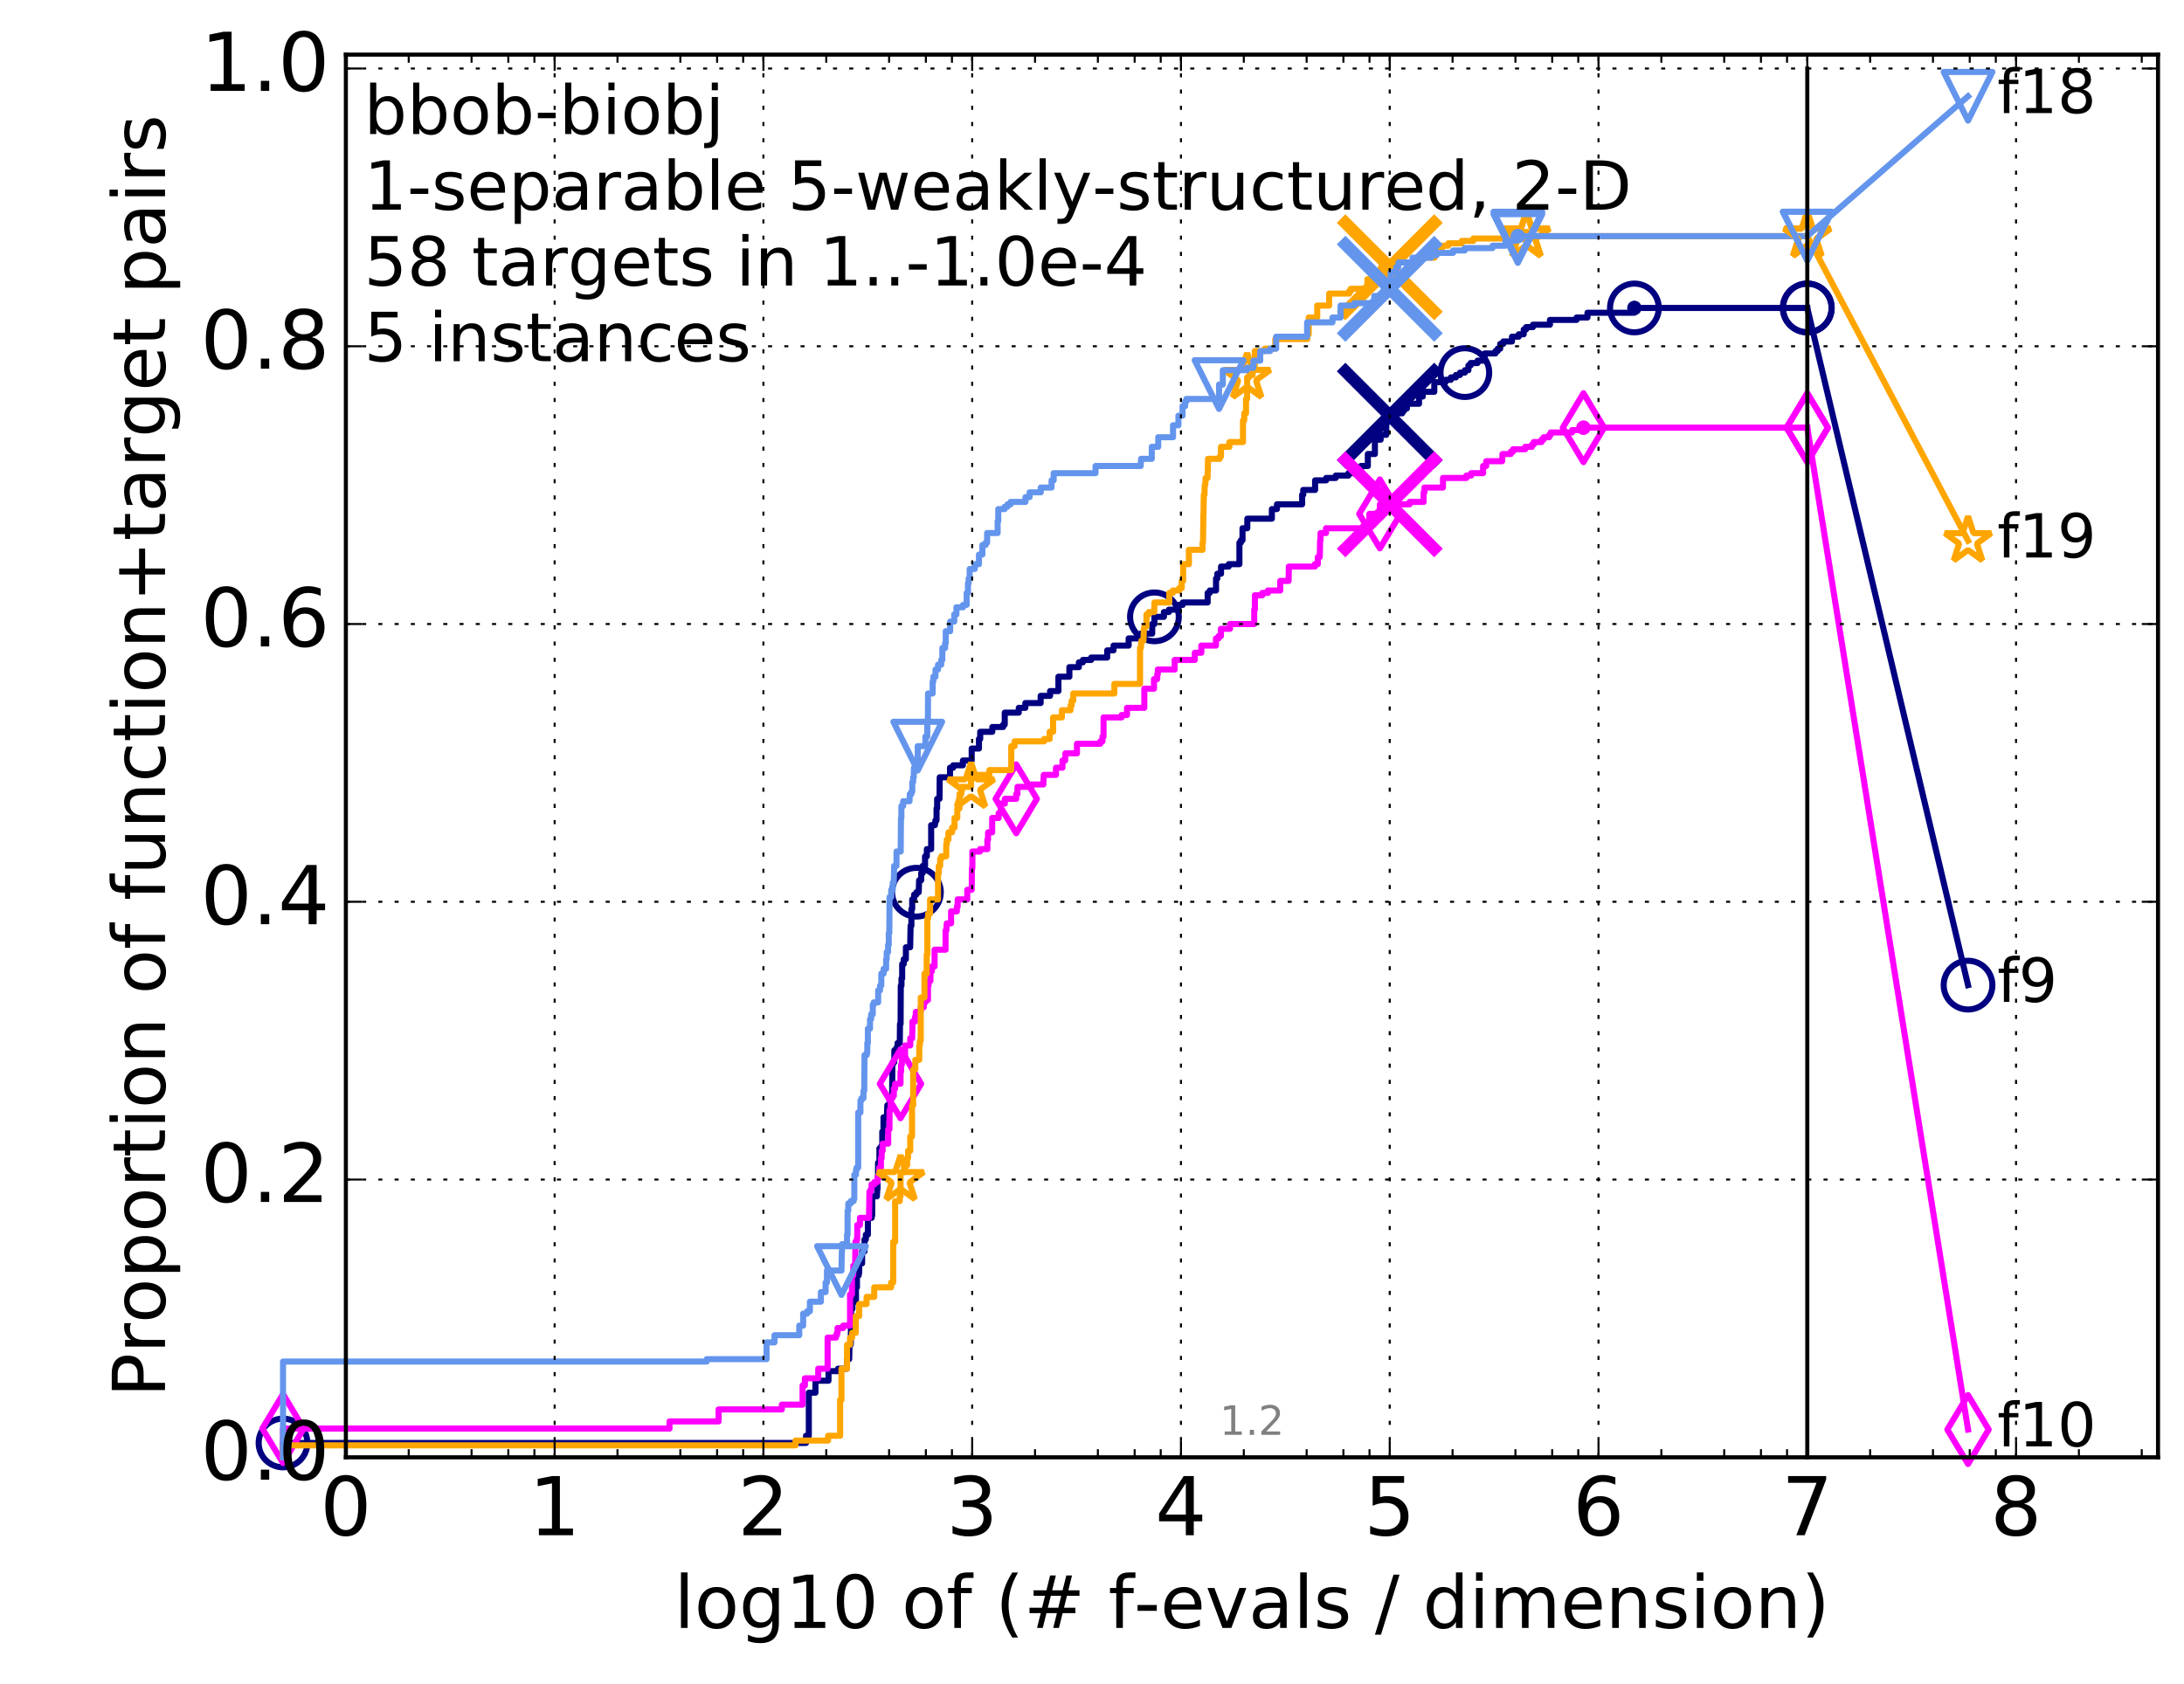 <?xml version="1.0" encoding="utf-8" standalone="no"?>
<!DOCTYPE svg PUBLIC "-//W3C//DTD SVG 1.1//EN"
  "http://www.w3.org/Graphics/SVG/1.1/DTD/svg11.dtd">
<!-- Created with matplotlib (http://matplotlib.org/) -->
<svg height="415pt" version="1.1" viewBox="0 0 538 415" width="538pt" xmlns="http://www.w3.org/2000/svg" xmlns:xlink="http://www.w3.org/1999/xlink">
 <defs>
  <style type="text/css">
*{stroke-linecap:butt;stroke-linejoin:round;stroke-miterlimit:100000;}
  </style>
 </defs>
 <g id="figure_1">
  <g id="patch_1">
   <path d="M 0 415.456 
L 538.8 415.456 
L 538.8 0 
L 0 0 
z
" style="fill:#ffffff;"/>
  </g>
  <g id="axes_1">
   <g id="patch_2">
    <path d="M 85.2 359.056 
L 531.6 359.056 
L 531.6 13.456 
L 85.2 13.456 
z
" style="fill:#ffffff;"/>
   </g>
   <g id="line2d_1">
    <defs>
     <path d="M 0 1.5 
C 0.398 1.5 0.779 1.342 1.061 1.061 
C 1.342 0.779 1.5 0.398 1.5 0 
C 1.5 -0.398 1.342 -0.779 1.061 -1.061 
C 0.779 -1.342 0.398 -1.5 0 -1.5 
C -0.398 -1.5 -0.779 -1.342 -1.061 -1.061 
C -1.342 -0.779 -1.5 -0.398 -1.5 0 
C -1.5 0.398 -1.342 0.779 -1.061 1.061 
C -0.779 1.342 -0.398 1.5 0 1.5 
z
" id="m88045a23ef" style="stroke:#000080;stroke-width:0.5;"/>
    </defs>
    <g>
     <use style="fill:#000080;stroke:#000080;stroke-width:0.5;" x="402.614" xlink:href="#m88045a23ef" y="75.874"/>
     <use style="fill:#000080;stroke:#000080;stroke-width:0.5;" x="402.614" xlink:href="#m88045a23ef" y="75.874"/>
    </g>
   </g>
   <g id="line2d_2">
    <path d="M 69.718 359.056 
L 69.718 355.517 
L 198.555 355.517 
L 198.555 353.747 
L 199.242 353.747 
L 199.242 343.127 
L 200.873 343.127 
L 200.873 340.178 
L 204.09 340.178 
L 204.09 337.818 
L 206.416 337.818 
L 206.416 337.228 
L 208.612 337.228 
L 208.656 334.868 
L 209.183 334.868 
L 209.269 331.328 
L 209.57 331.328 
L 209.655 322.479 
L 209.992 322.479 
L 209.992 320.709 
L 210.854 320.709 
L 210.854 317.169 
L 211.094 317.169 
L 211.094 314.219 
L 211.527 314.219 
L 211.527 313.629 
L 211.644 313.629 
L 211.644 311.269 
L 212.37 311.269 
L 212.37 308.32 
L 212.964 308.32 
L 212.964 305.37 
L 213.291 305.37 
L 213.291 304.19 
L 213.791 304.19 
L 213.791 300.06 
L 214.724 300.06 
L 214.724 299.47 
L 214.859 299.47 
L 214.859 294.75 
L 216.006 294.75 
L 216.102 292.981 
L 216.165 292.981 
L 216.165 290.031 
L 216.292 290.031 
L 216.292 286.491 
L 216.636 286.491 
L 216.636 282.951 
L 217.097 282.951 
L 217.097 282.361 
L 217.339 282.361 
L 217.339 278.821 
L 217.638 278.821 
L 217.638 275.282 
L 218.483 275.282 
L 218.569 272.332 
L 219.132 272.332 
L 219.132 271.152 
L 219.435 271.152 
L 219.435 270.562 
L 219.762 270.562 
L 219.816 262.303 
L 219.923 262.303 
L 219.923 261.713 
L 220.295 261.713 
L 220.322 258.763 
L 220.817 258.763 
L 220.817 258.173 
L 221.098 258.173 
L 221.098 256.993 
L 221.651 256.993 
L 221.701 252.273 
L 221.849 252.273 
L 221.898 242.834 
L 222.069 242.834 
L 222.069 241.064 
L 222.239 241.064 
L 222.239 237.524 
L 222.622 237.524 
L 222.622 236.344 
L 223.139 236.344 
L 223.162 233.394 
L 224.204 233.394 
L 224.315 228.085 
L 224.512 228.085 
L 224.512 223.955 
L 224.708 223.955 
L 224.708 221.595 
L 225.179 221.595 
L 225.179 220.415 
L 225.744 220.415 
L 225.744 219.825 
L 226.315 219.825 
L 226.415 216.875 
L 226.931 216.875 
L 226.931 215.106 
L 227.3 215.106 
L 227.3 213.336 
L 227.871 213.336 
L 227.871 210.976 
L 228.317 210.976 
L 228.317 209.206 
L 229.378 209.206 
L 229.378 203.306 
L 230.306 203.306 
L 230.306 202.716 
L 230.424 202.716 
L 230.424 202.126 
L 230.707 202.126 
L 230.707 199.177 
L 230.855 199.177 
L 230.855 196.817 
L 231.439 196.817 
L 231.487 191.507 
L 234.022 191.507 
L 234.022 189.147 
L 234.807 189.147 
L 234.807 188.557 
L 237.194 188.557 
L 237.194 187.377 
L 239.363 187.377 
L 239.363 184.427 
L 241.153 184.427 
L 241.153 182.068 
L 241.462 182.068 
L 241.462 180.298 
L 244.443 180.298 
L 244.443 179.118 
L 247.12 179.118 
L 247.12 178.528 
L 247.506 178.528 
L 247.506 175.578 
L 250.96 175.578 
L 250.96 174.398 
L 252.577 174.398 
L 252.577 173.218 
L 256.348 173.218 
L 256.348 171.448 
L 258.674 171.448 
L 258.674 170.268 
L 260.728 170.268 
L 260.728 166.729 
L 263.427 166.729 
L 263.427 164.369 
L 265.77 164.369 
L 265.77 163.189 
L 266.756 163.189 
L 266.756 162.599 
L 268.795 162.599 
L 268.795 162.009 
L 272.744 162.009 
L 272.744 160.239 
L 274.299 160.239 
L 274.299 159.059 
L 278.026 159.059 
L 278.026 157.289 
L 280.96 157.289 
L 280.96 156.109 
L 283.83 156.109 
L 283.83 153.749 
L 284.383 153.749 
L 284.383 151.98 
L 286.716 151.98 
L 286.716 150.8 
L 287.939 150.8 
L 287.939 150.21 
L 290.328 150.21 
L 290.328 149.03 
L 291.349 149.03 
L 291.349 148.44 
L 297.492 148.44 
L 297.492 146.08 
L 298.02 146.08 
L 298.02 145.49 
L 299.553 145.49 
L 299.553 142.54 
L 299.867 142.54 
L 299.867 141.36 
L 300.786 141.36 
L 300.786 139.59 
L 302.682 139.59 
L 302.682 139 
L 305.316 139 
L 305.316 133.691 
L 305.674 133.691 
L 305.674 133.101 
L 306.075 133.101 
L 306.075 130.151 
L 307.258 130.151 
L 307.258 127.791 
L 313.312 127.791 
L 313.312 125.431 
L 314.561 125.431 
L 314.561 124.251 
L 320.766 124.251 
L 320.766 121.891 
L 321.036 121.891 
L 321.036 120.712 
L 323.958 120.712 
L 323.958 118.352 
L 326.679 118.352 
L 326.679 117.762 
L 329.04 117.762 
L 329.04 117.172 
L 332.165 117.172 
L 332.165 116.582 
L 335.238 116.582 
L 335.238 114.812 
L 336.949 114.812 
L 336.949 111.862 
L 338.686 111.862 
L 338.686 108.322 
L 340.112 108.322 
L 340.112 107.142 
L 341.482 107.142 
L 341.5 102.423 
L 343.925 102.423 
L 343.925 101.833 
L 345.422 101.833 
L 345.422 101.243 
L 345.848 101.243 
L 345.848 100.653 
L 346.572 100.653 
L 346.572 99.473 
L 349.555 99.473 
L 349.555 97.703 
L 350.481 97.703 
L 350.481 96.523 
L 353.318 96.523 
L 353.318 94.163 
L 356.078 94.163 
L 356.078 93.573 
L 357.405 93.573 
L 357.405 92.983 
L 358.636 92.983 
L 358.636 92.393 
L 359.652 92.393 
L 359.652 91.803 
L 360.843 91.803 
L 360.843 91.213 
L 361.726 91.213 
L 361.726 90.033 
L 362.268 90.033 
L 362.268 89.444 
L 363.984 89.444 
L 363.984 88.854 
L 365.736 88.854 
L 365.736 87.084 
L 368.389 87.084 
L 368.389 86.494 
L 368.941 86.494 
L 368.941 85.904 
L 369.56 85.904 
L 369.56 84.724 
L 370.309 84.724 
L 370.309 84.134 
L 372.456 84.134 
L 372.456 82.954 
L 374.126 82.954 
L 374.126 82.364 
L 375.348 82.364 
L 375.348 81.184 
L 375.928 81.184 
L 375.928 80.594 
L 377.615 80.594 
L 377.615 80.004 
L 381.804 80.004 
L 381.804 78.824 
L 388.373 78.824 
L 388.373 78.234 
L 391.052 78.234 
L 391.052 77.054 
L 402.614 77.054 
L 402.614 75.874 
L 445.2 75.874 
L 445.2 75.874 
" style="fill:none;stroke:#000080;stroke-linecap:square;stroke-width:1.5;"/>
   </g>
   <g id="line2d_3">
    <defs>
     <path d="M 0 6 
C 1.591 6 3.117 5.368 4.243 4.243 
C 5.368 3.117 6 1.591 6 0 
C 6 -1.591 5.368 -3.117 4.243 -4.243 
C 3.117 -5.368 1.591 -6 0 -6 
C -1.591 -6 -3.117 -5.368 -4.243 -4.243 
C -5.368 -3.117 -6 -1.591 -6 0 
C -6 1.591 -5.368 3.117 -4.243 4.243 
C -3.117 5.368 -1.591 6 0 6 
z
" id="mc46bc59c5d" style="stroke:#000080;stroke-width:1.5;"/>
    </defs>
    <g>
     <use style="fill:none;stroke:#000080;stroke-width:1.5;" x="69.718" xlink:href="#mc46bc59c5d" y="355.517"/>
     <use style="fill:none;stroke:#000080;stroke-width:1.5;" x="225.744" xlink:href="#mc46bc59c5d" y="219.825"/>
     <use style="fill:none;stroke:#000080;stroke-width:1.5;" x="284.383" xlink:href="#mc46bc59c5d" y="151.98"/>
     <use style="fill:none;stroke:#000080;stroke-width:1.5;" x="360.843" xlink:href="#mc46bc59c5d" y="91.803"/>
     <use style="fill:none;stroke:#000080;stroke-width:1.5;" x="402.614" xlink:href="#mc46bc59c5d" y="75.874"/>
     <use style="fill:none;stroke:#000080;stroke-width:1.5;" x="445.2" xlink:href="#mc46bc59c5d" y="75.874"/>
    </g>
   </g>
   <g id="line2d_4"/>
   <g id="line2d_5">
    <path clip-path="url(#pd9b538fc0e)" d="M 342.356 102.423 
" style="fill:none;stroke:#000080;stroke-linecap:square;"/>
    <defs>
     <path d="M -12 12 
L 12 -12 
M -12 -12 
L 12 12 
" id="m50662b1121" style="stroke:#000080;stroke-width:3.0;"/>
    </defs>
    <g clip-path="url(#pd9b538fc0e)">
     <use style="fill:#000080;stroke:#000080;stroke-width:3.0;" x="342.356" xlink:href="#m50662b1121" y="102.423"/>
    </g>
   </g>
   <g id="line2d_6">
    <defs>
     <path d="M 0 1.5 
C 0.398 1.5 0.779 1.342 1.061 1.061 
C 1.342 0.779 1.5 0.398 1.5 0 
C 1.5 -0.398 1.342 -0.779 1.061 -1.061 
C 0.779 -1.342 0.398 -1.5 0 -1.5 
C -0.398 -1.5 -0.779 -1.342 -1.061 -1.061 
C -1.342 -0.779 -1.5 -0.398 -1.5 0 
C -1.5 0.398 -1.342 0.779 -1.061 1.061 
C -0.779 1.342 -0.398 1.5 0 1.5 
z
" id="m27dbd3c8ee" style="stroke:#ff00ff;stroke-width:0.5;"/>
    </defs>
    <g>
     <use style="fill:#ff00ff;stroke:#ff00ff;stroke-width:0.5;" x="390.065" xlink:href="#m27dbd3c8ee" y="105.372"/>
     <use style="fill:#ff00ff;stroke:#ff00ff;stroke-width:0.5;" x="390.065" xlink:href="#m27dbd3c8ee" y="105.372"/>
    </g>
   </g>
   <g id="line2d_7">
    <path d="M 69.718 359.056 
L 69.718 351.977 
L 164.926 351.977 
L 164.926 350.207 
L 177.017 350.207 
L 177.017 347.257 
L 192.59 347.257 
L 192.59 346.077 
L 197.701 346.077 
L 197.701 341.357 
L 198.274 341.357 
L 198.274 339.588 
L 201.555 339.588 
L 201.555 337.228 
L 203.871 337.228 
L 203.871 329.558 
L 205.92 329.558 
L 205.92 328.968 
L 206.169 328.968 
L 206.169 328.378 
L 206.318 328.378 
L 206.318 327.198 
L 207.704 327.198 
L 207.704 326.608 
L 209.399 326.608 
L 209.399 318.939 
L 209.866 318.939 
L 209.866 314.219 
L 210.2 314.219 
L 210.2 311.859 
L 210.651 311.859 
L 210.732 305.96 
L 211.014 305.96 
L 211.014 305.37 
L 211.173 305.37 
L 211.173 301.83 
L 211.838 301.83 
L 211.838 300.06 
L 214.071 300.06 
L 214.175 293.571 
L 214.52 293.571 
L 214.52 292.981 
L 214.69 292.981 
L 214.69 291.801 
L 215.423 291.801 
L 215.423 291.211 
L 216.165 291.211 
L 216.165 290.031 
L 216.605 290.031 
L 216.605 287.671 
L 217.006 287.671 
L 217.006 285.311 
L 217.188 285.311 
L 217.188 283.541 
L 217.429 283.541 
L 217.429 281.771 
L 218.796 281.771 
L 218.796 278.231 
L 219.104 278.231 
L 219.132 273.512 
L 219.408 273.512 
L 219.408 270.562 
L 219.789 270.562 
L 219.789 269.972 
L 220.19 269.972 
L 220.19 268.202 
L 220.505 268.202 
L 220.505 267.022 
L 221.824 267.022 
L 221.824 264.072 
L 221.971 264.072 
L 221.971 262.303 
L 222.166 262.303 
L 222.166 260.533 
L 222.952 260.533 
L 222.952 257.583 
L 224.226 257.583 
L 224.226 255.813 
L 224.708 255.813 
L 224.773 251.683 
L 225.411 251.683 
L 225.411 250.503 
L 225.599 250.503 
L 225.599 249.323 
L 226.793 249.323 
L 226.833 248.143 
L 227.568 248.143 
L 227.568 246.963 
L 227.964 246.963 
L 227.964 246.374 
L 228.592 246.374 
L 228.592 242.834 
L 228.737 242.834 
L 228.737 241.654 
L 229.202 241.654 
L 229.202 239.294 
L 229.553 239.294 
L 229.553 238.114 
L 230.222 238.114 
L 230.222 233.984 
L 232.926 233.984 
L 232.926 229.265 
L 233.135 229.265 
L 233.223 227.495 
L 234.291 227.495 
L 234.291 224.545 
L 235.711 224.545 
L 235.711 223.365 
L 235.908 223.365 
L 235.908 221.595 
L 238.269 221.595 
L 238.269 219.235 
L 239.363 219.235 
L 239.419 213.926 
L 239.53 213.926 
L 239.53 209.796 
L 241.411 209.796 
L 241.411 209.206 
L 243.23 209.206 
L 243.23 206.846 
L 243.399 206.846 
L 243.399 205.076 
L 244.407 205.076 
L 244.407 201.536 
L 245.998 201.536 
L 245.998 200.356 
L 246.517 200.356 
L 246.517 197.997 
L 247.537 197.997 
L 247.537 196.817 
L 250.336 196.817 
L 250.336 195.637 
L 250.637 195.637 
L 250.637 193.867 
L 254.096 193.867 
L 254.096 193.277 
L 257.015 193.277 
L 257.116 190.917 
L 260.129 190.917 
L 260.129 189.147 
L 261.724 189.147 
L 261.724 187.377 
L 262.394 187.377 
L 262.45 185.607 
L 265.297 185.607 
L 265.297 183.248 
L 271.047 183.248 
L 271.047 182.658 
L 271.578 182.658 
L 271.578 181.478 
L 271.845 181.478 
L 271.845 176.758 
L 276.309 176.758 
L 276.309 176.168 
L 277.616 176.168 
L 277.616 174.398 
L 281.891 174.398 
L 281.891 169.678 
L 284.275 169.678 
L 284.275 167.319 
L 285.068 167.319 
L 285.068 166.139 
L 285.207 166.139 
L 285.207 164.959 
L 289.365 164.959 
L 289.365 162.599 
L 294.317 162.599 
L 294.317 160.829 
L 295.926 160.829 
L 295.926 159.059 
L 299.533 159.059 
L 299.533 157.289 
L 300.207 157.289 
L 300.207 156.699 
L 300.763 156.699 
L 300.763 154.929 
L 302.995 154.929 
L 302.995 153.749 
L 308.958 153.749 
L 308.958 150.21 
L 309.124 150.21 
L 309.124 146.67 
L 310.947 146.67 
L 310.947 146.08 
L 312.332 146.08 
L 312.332 145.49 
L 315.367 145.49 
L 315.367 143.13 
L 317.437 143.13 
L 317.487 139.59 
L 323.905 139.59 
L 323.905 139 
L 324.63 139 
L 324.63 137.23 
L 325.111 137.23 
L 325.192 133.101 
L 325.297 133.101 
L 325.297 131.331 
L 326.641 131.331 
L 326.641 130.151 
L 335.818 130.151 
L 335.818 129.561 
L 337.305 129.561 
L 337.327 126.611 
L 339.908 126.611 
L 339.908 124.251 
L 347.251 124.251 
L 347.251 123.661 
L 350.688 123.661 
L 350.689 121.301 
L 350.898 121.301 
L 350.898 120.122 
L 355.454 120.122 
L 355.464 117.762 
L 361.226 117.762 
L 361.226 117.172 
L 362.39 117.172 
L 362.39 116.582 
L 365.334 116.582 
L 365.34 114.812 
L 366.107 114.812 
L 366.107 113.632 
L 370.029 113.632 
L 370.118 111.862 
L 372.159 111.862 
L 372.159 111.272 
L 372.731 111.272 
L 372.731 110.682 
L 375.711 110.682 
L 375.711 110.092 
L 377.383 110.092 
L 377.383 109.502 
L 377.834 109.502 
L 377.834 108.912 
L 379.724 108.912 
L 379.724 108.322 
L 380.237 108.322 
L 380.237 107.732 
L 381.612 107.732 
L 381.612 107.142 
L 381.985 107.142 
L 381.985 106.552 
L 387.257 106.552 
L 387.257 105.962 
L 390.065 105.962 
L 390.065 105.372 
L 445.2 105.372 
L 445.2 105.372 
" style="fill:none;stroke:#ff00ff;stroke-linecap:square;stroke-width:1.5;"/>
   </g>
   <g id="line2d_8">
    <defs>
     <path d="M -0 8.485 
L 5.091 0 
L 0 -8.485 
L -5.091 -0 
z
" id="m7c49fd7987" style="stroke:#ff00ff;stroke-linejoin:miter;stroke-width:1.5;"/>
    </defs>
    <g>
     <use style="fill:none;stroke:#ff00ff;stroke-linejoin:miter;stroke-width:1.5;" x="69.718" xlink:href="#m7c49fd7987" y="351.977"/>
     <use style="fill:none;stroke:#ff00ff;stroke-linejoin:miter;stroke-width:1.5;" x="221.824" xlink:href="#m7c49fd7987" y="267.022"/>
     <use style="fill:none;stroke:#ff00ff;stroke-linejoin:miter;stroke-width:1.5;" x="250.336" xlink:href="#m7c49fd7987" y="196.817"/>
     <use style="fill:none;stroke:#ff00ff;stroke-linejoin:miter;stroke-width:1.5;" x="339.908" xlink:href="#m7c49fd7987" y="126.611"/>
     <use style="fill:none;stroke:#ff00ff;stroke-linejoin:miter;stroke-width:1.5;" x="390.065" xlink:href="#m7c49fd7987" y="105.372"/>
     <use style="fill:none;stroke:#ff00ff;stroke-linejoin:miter;stroke-width:1.5;" x="445.2" xlink:href="#m7c49fd7987" y="105.372"/>
    </g>
   </g>
   <g id="line2d_9"/>
   <g id="line2d_10">
    <path clip-path="url(#pd9b538fc0e)" d="M 342.356 124.251 
" style="fill:none;stroke:#ff00ff;stroke-linecap:square;"/>
    <defs>
     <path d="M -12 12 
L 12 -12 
M -12 -12 
L 12 12 
" id="m3dd1e8c50e" style="stroke:#ff00ff;stroke-width:3.0;"/>
    </defs>
    <g clip-path="url(#pd9b538fc0e)">
     <use style="fill:#ff00ff;stroke:#ff00ff;stroke-width:3.0;" x="342.356" xlink:href="#m3dd1e8c50e" y="124.251"/>
    </g>
   </g>
   <g id="line2d_11">
    <defs>
     <path d="M 0 1.5 
C 0.398 1.5 0.779 1.342 1.061 1.061 
C 1.342 0.779 1.5 0.398 1.5 0 
C 1.5 -0.398 1.342 -0.779 1.061 -1.061 
C 0.779 -1.342 0.398 -1.5 0 -1.5 
C -0.398 -1.5 -0.779 -1.342 -1.061 -1.061 
C -1.342 -0.779 -1.5 -0.398 -1.5 0 
C -1.5 0.398 -1.342 0.779 -1.061 1.061 
C -0.779 1.342 -0.398 1.5 0 1.5 
z
" id="md076e3e00d" style="stroke:#ffa500;stroke-width:0.5;"/>
    </defs>
    <g>
     <use style="fill:#ffa500;stroke:#ffa500;stroke-width:0.5;" x="376.011" xlink:href="#md076e3e00d" y="58.175"/>
     <use style="fill:#ffa500;stroke:#ffa500;stroke-width:0.5;" x="376.011" xlink:href="#md076e3e00d" y="58.175"/>
    </g>
   </g>
   <g id="line2d_12">
    <path d="M 69.718 359.056 
L 69.718 356.107 
L 195.968 356.107 
L 195.968 354.927 
L 203.981 354.927 
L 203.981 353.747 
L 206.95 353.747 
L 206.95 344.897 
L 207.283 344.897 
L 207.283 337.228 
L 208.656 337.228 
L 208.656 331.328 
L 209.399 331.328 
L 209.399 329.558 
L 209.908 329.558 
L 209.908 328.378 
L 210.813 328.378 
L 210.813 324.249 
L 211.644 324.249 
L 211.644 321.299 
L 213.471 321.299 
L 213.471 319.529 
L 215.357 319.529 
L 215.357 317.169 
L 219.517 317.169 
L 219.517 315.989 
L 220.03 315.989 
L 220.03 305.96 
L 220.505 305.96 
L 220.505 295.93 
L 221.651 295.93 
L 221.651 294.75 
L 221.824 294.75 
L 221.849 288.851 
L 222.693 288.851 
L 222.693 287.671 
L 222.952 287.671 
L 222.952 287.081 
L 223.462 287.081 
L 223.462 285.311 
L 223.689 285.311 
L 223.689 283.541 
L 224.226 283.541 
L 224.226 280.001 
L 224.664 280.001 
L 224.664 272.332 
L 224.945 272.332 
L 224.945 263.482 
L 225.474 263.482 
L 225.474 261.123 
L 226.455 261.123 
L 226.455 257.583 
L 226.595 257.583 
L 226.595 256.403 
L 226.813 256.403 
L 226.813 245.784 
L 227.72 245.784 
L 227.72 239.884 
L 228.28 239.884 
L 228.28 235.164 
L 228.446 235.164 
L 228.446 226.315 
L 228.628 226.315 
L 228.628 225.135 
L 229.113 225.135 
L 229.113 221.595 
L 231.068 221.595 
L 231.068 215.106 
L 231.263 215.106 
L 231.263 213.336 
L 231.599 213.336 
L 231.599 211.566 
L 231.883 211.566 
L 231.883 210.976 
L 233.09 210.976 
L 233.09 208.026 
L 233.238 208.026 
L 233.238 206.846 
L 233.634 206.846 
L 233.634 205.076 
L 234.53 205.076 
L 234.53 203.896 
L 235.135 203.896 
L 235.135 201.536 
L 235.816 201.536 
L 235.816 199.177 
L 236.362 199.177 
L 236.362 195.637 
L 236.77 195.637 
L 236.77 193.867 
L 239.205 193.867 
L 239.205 190.917 
L 243.725 190.917 
L 243.725 189.737 
L 249.108 189.737 
L 249.108 183.837 
L 249.927 183.837 
L 249.927 182.658 
L 257.207 182.658 
L 257.207 182.068 
L 258.579 182.068 
L 258.579 180.298 
L 259.422 180.298 
L 259.422 176.758 
L 261.587 176.758 
L 261.587 174.988 
L 263.712 174.988 
L 263.712 173.808 
L 263.982 173.808 
L 263.982 172.628 
L 264.389 172.628 
L 264.389 170.858 
L 274.505 170.858 
L 274.505 168.498 
L 280.834 168.498 
L 280.834 159.649 
L 281.047 159.649 
L 281.139 157.879 
L 281.676 157.879 
L 281.775 154.929 
L 281.899 154.929 
L 281.899 154.339 
L 282.418 154.339 
L 282.418 151.39 
L 282.98 151.39 
L 282.98 150.8 
L 284.332 150.8 
L 284.389 148.44 
L 288.045 148.44 
L 288.045 146.08 
L 288.911 146.08 
L 288.911 145.49 
L 290.481 145.49 
L 290.481 144.9 
L 291.1 144.9 
L 291.1 143.13 
L 291.451 143.13 
L 291.451 139 
L 292.869 139 
L 292.869 135.461 
L 296.233 135.461 
L 296.233 133.691 
L 296.348 133.691 
L 296.437 126.611 
L 296.47 126.611 
L 296.545 121.891 
L 296.705 121.891 
L 296.757 119.532 
L 296.903 119.532 
L 296.988 117.762 
L 297.483 117.762 
L 297.585 113.042 
L 300.474 113.042 
L 300.474 112.452 
L 300.77 112.452 
L 300.77 110.092 
L 302.845 110.092 
L 302.845 108.912 
L 306.192 108.912 
L 306.192 103.603 
L 306.502 103.603 
L 306.502 101.833 
L 306.941 101.833 
L 306.941 98.293 
L 307.214 98.293 
L 307.214 92.983 
L 307.718 92.983 
L 307.718 92.393 
L 308.572 92.393 
L 308.572 90.033 
L 309.091 90.033 
L 309.091 86.494 
L 311.561 86.494 
L 311.561 85.904 
L 314.146 85.904 
L 314.146 83.544 
L 322.034 83.544 
L 322.034 82.364 
L 322.389 82.364 
L 322.389 78.234 
L 324.482 78.234 
L 324.482 75.284 
L 327.418 75.284 
L 327.418 72.335 
L 332.336 72.335 
L 332.336 71.745 
L 332.738 71.745 
L 332.738 71.155 
L 336.844 71.155 
L 336.844 68.795 
L 338.279 68.795 
L 338.279 68.205 
L 339.922 68.205 
L 339.922 66.435 
L 340.175 66.435 
L 340.175 65.845 
L 342.553 65.845 
L 342.553 65.255 
L 342.709 65.255 
L 342.709 64.665 
L 349.912 64.665 
L 349.912 63.485 
L 353.385 63.485 
L 353.385 61.125 
L 355.251 61.125 
L 355.251 60.535 
L 356.774 60.535 
L 356.774 59.945 
L 360.088 59.945 
L 360.088 59.355 
L 362.931 59.355 
L 362.931 58.765 
L 376.011 58.765 
L 376.011 58.175 
L 445.2 58.175 
L 445.2 58.175 
" style="fill:none;stroke:#ffa500;stroke-linecap:square;stroke-width:1.5;"/>
   </g>
   <g id="line2d_13">
    <defs>
     <path d="M 0 -6 
L -1.347 -1.854 
L -5.706 -1.854 
L -2.18 0.708 
L -3.527 4.854 
L -0 2.292 
L 3.527 4.854 
L 2.18 0.708 
L 5.706 -1.854 
L 1.347 -1.854 
z
" id="ma4b2d7c975" style="stroke:#ffa500;stroke-linejoin:bevel;stroke-width:1.5;"/>
    </defs>
    <g>
     <use style="fill:none;stroke:#ffa500;stroke-linejoin:bevel;stroke-width:1.5;" x="221.849" xlink:href="#ma4b2d7c975" y="290.621"/>
     <use style="fill:none;stroke:#ffa500;stroke-linejoin:bevel;stroke-width:1.5;" x="239.205" xlink:href="#ma4b2d7c975" y="193.867"/>
     <use style="fill:none;stroke:#ffa500;stroke-linejoin:bevel;stroke-width:1.5;" x="307.214" xlink:href="#ma4b2d7c975" y="92.983"/>
     <use style="fill:none;stroke:#ffa500;stroke-linejoin:bevel;stroke-width:1.5;" x="376.011" xlink:href="#ma4b2d7c975" y="58.175"/>
     <use style="fill:none;stroke:#ffa500;stroke-linejoin:bevel;stroke-width:1.5;" x="376.011" xlink:href="#ma4b2d7c975" y="58.175"/>
     <use style="fill:none;stroke:#ffa500;stroke-linejoin:bevel;stroke-width:1.5;" x="445.2" xlink:href="#ma4b2d7c975" y="58.175"/>
    </g>
   </g>
   <g id="line2d_14"/>
   <g id="line2d_15">
    <path clip-path="url(#pd9b538fc0e)" d="M 342.356 65.845 
" style="fill:none;stroke:#ffa500;stroke-linecap:square;"/>
    <defs>
     <path d="M -12 12 
L 12 -12 
M -12 -12 
L 12 12 
" id="m1497dacbdc" style="stroke:#ffa500;stroke-width:3.0;"/>
    </defs>
    <g clip-path="url(#pd9b538fc0e)">
     <use style="fill:#ffa500;stroke:#ffa500;stroke-width:3.0;" x="342.356" xlink:href="#m1497dacbdc" y="65.845"/>
    </g>
   </g>
   <g id="line2d_16">
    <defs>
     <path d="M 0 1.5 
C 0.398 1.5 0.779 1.342 1.061 1.061 
C 1.342 0.779 1.5 0.398 1.5 0 
C 1.5 -0.398 1.342 -0.779 1.061 -1.061 
C 0.779 -1.342 0.398 -1.5 0 -1.5 
C -0.398 -1.5 -0.779 -1.342 -1.061 -1.061 
C -1.342 -0.779 -1.5 -0.398 -1.5 0 
C -1.5 0.398 -1.342 0.779 -1.061 1.061 
C -0.779 1.342 -0.398 1.5 0 1.5 
z
" id="mfad2aadcb8" style="stroke:#6495ed;stroke-width:0.5;"/>
    </defs>
    <g>
     <use style="fill:#6495ed;stroke:#6495ed;stroke-width:0.5;" x="373.904" xlink:href="#mfad2aadcb8" y="58.175"/>
     <use style="fill:#6495ed;stroke:#6495ed;stroke-width:0.5;" x="373.904" xlink:href="#mfad2aadcb8" y="58.175"/>
    </g>
   </g>
   <g id="line2d_17">
    <path d="M 69.718 359.056 
L 69.718 335.458 
L 174.087 335.458 
L 174.087 334.868 
L 188.826 334.868 
L 188.826 330.738 
L 190.787 330.738 
L 190.787 328.968 
L 196.889 328.968 
L 196.889 326.608 
L 197.846 326.608 
L 197.846 323.659 
L 198.832 323.659 
L 198.832 323.069 
L 199.511 323.069 
L 199.511 320.709 
L 202.216 320.709 
L 202.216 318.349 
L 203.371 318.349 
L 203.371 315.989 
L 203.706 315.989 
L 203.706 313.039 
L 207.283 313.039 
L 207.377 308.32 
L 207.424 308.32 
L 207.424 306.55 
L 208.656 306.55 
L 208.656 304.19 
L 208.789 304.19 
L 208.789 298.29 
L 208.965 298.29 
L 208.965 296.52 
L 209.57 296.52 
L 209.57 295.93 
L 210.283 295.93 
L 210.283 295.34 
L 210.447 295.34 
L 210.447 289.441 
L 210.854 289.441 
L 210.854 288.261 
L 211.014 288.261 
L 211.014 287.671 
L 211.41 287.671 
L 211.41 274.102 
L 211.953 274.102 
L 211.953 271.152 
L 212.219 271.152 
L 212.219 270.562 
L 212.706 270.562 
L 212.706 268.792 
L 212.891 268.792 
L 212.964 259.943 
L 213.507 259.943 
L 213.507 259.353 
L 213.649 259.353 
L 213.649 256.993 
L 213.791 256.993 
L 213.791 253.453 
L 214.314 253.453 
L 214.314 251.093 
L 214.588 251.093 
L 214.588 249.913 
L 214.993 249.913 
L 214.993 247.553 
L 215.226 247.553 
L 215.226 246.963 
L 216.323 246.963 
L 216.323 244.014 
L 216.791 244.014 
L 216.791 242.834 
L 217.097 242.834 
L 217.097 239.884 
L 217.668 239.884 
L 217.668 238.704 
L 218.282 238.704 
L 218.282 236.344 
L 218.426 236.344 
L 218.426 234.574 
L 218.768 234.574 
L 218.768 232.804 
L 218.936 232.804 
L 218.936 229.855 
L 219.076 229.855 
L 219.132 221.005 
L 219.544 221.005 
L 219.544 219.235 
L 219.923 219.235 
L 219.923 217.465 
L 220.163 217.465 
L 220.269 213.336 
L 220.842 213.336 
L 220.842 209.796 
L 221.873 209.796 
L 221.947 201.536 
L 222.045 201.536 
L 222.045 198.587 
L 222.479 198.587 
L 222.479 197.407 
L 224.049 197.407 
L 224.116 195.637 
L 224.512 195.637 
L 224.512 195.047 
L 224.729 195.047 
L 224.729 192.687 
L 224.945 192.687 
L 224.945 191.507 
L 225.094 191.507 
L 225.136 189.147 
L 225.888 189.147 
L 225.888 188.557 
L 226.072 188.557 
L 226.072 183.837 
L 227.964 183.837 
L 227.964 181.478 
L 228.427 181.478 
L 228.427 177.348 
L 228.573 177.348 
L 228.61 170.858 
L 229.744 170.858 
L 229.744 167.909 
L 229.916 167.909 
L 229.916 166.729 
L 230.441 166.729 
L 230.441 164.959 
L 231.068 164.959 
L 231.068 163.779 
L 231.852 163.779 
L 231.852 162.599 
L 232.133 162.599 
L 232.133 159.649 
L 232.821 159.649 
L 232.821 158.469 
L 232.971 158.469 
L 232.971 155.519 
L 234.051 155.519 
L 234.051 153.159 
L 235.067 153.159 
L 235.067 151.39 
L 235.605 151.39 
L 235.605 149.62 
L 237.232 149.62 
L 237.232 149.03 
L 238.127 149.03 
L 238.127 146.08 
L 238.446 146.08 
L 238.446 143.72 
L 238.609 143.72 
L 238.609 142.54 
L 238.863 142.54 
L 238.863 140.18 
L 240.124 140.18 
L 240.124 139 
L 241.153 139 
L 241.153 136.641 
L 241.997 136.641 
L 241.997 134.281 
L 242.801 134.281 
L 242.801 133.691 
L 243.164 133.691 
L 243.164 131.331 
L 245.754 131.331 
L 245.754 128.381 
L 245.914 128.381 
L 245.914 125.431 
L 247.49 125.431 
L 247.49 124.841 
L 248.197 124.841 
L 248.197 124.251 
L 248.962 124.251 
L 248.962 123.661 
L 252.614 123.661 
L 252.614 122.481 
L 253.627 122.481 
L 253.627 121.301 
L 256.379 121.301 
L 256.379 120.122 
L 259.039 120.122 
L 259.039 118.352 
L 259.559 118.352 
L 259.559 116.582 
L 269.869 116.582 
L 269.869 114.812 
L 280.999 114.812 
L 281.089 113.042 
L 283.726 113.042 
L 283.726 110.092 
L 285.319 110.092 
L 285.319 107.732 
L 288.963 107.732 
L 288.963 104.783 
L 290.287 104.783 
L 290.287 102.423 
L 291.301 102.423 
L 291.301 100.063 
L 291.955 100.063 
L 291.955 98.883 
L 292.263 98.883 
L 292.263 98.293 
L 300.293 98.293 
L 300.293 94.753 
L 301.225 94.753 
L 301.225 91.213 
L 307.14 91.213 
L 307.14 90.623 
L 308.746 90.623 
L 308.746 88.854 
L 310.444 88.854 
L 310.444 86.494 
L 312.883 86.494 
L 312.883 85.904 
L 314.358 85.904 
L 314.358 82.954 
L 321.989 82.954 
L 321.989 79.414 
L 328.238 79.414 
L 328.238 78.234 
L 330.231 78.234 
L 330.231 75.284 
L 333.618 75.284 
L 333.618 74.694 
L 338.537 74.694 
L 338.537 72.925 
L 340.902 72.925 
L 340.902 71.155 
L 342.499 71.155 
L 342.565 67.025 
L 343.917 67.025 
L 343.917 65.845 
L 344.427 65.845 
L 344.518 64.665 
L 347.965 64.665 
L 347.965 63.485 
L 352.588 63.485 
L 352.588 62.895 
L 353.893 62.895 
L 353.893 62.305 
L 357.942 62.305 
L 357.942 61.715 
L 360.817 61.715 
L 360.817 61.125 
L 367.659 61.125 
L 367.659 60.535 
L 370.848 60.535 
L 370.848 59.355 
L 373.355 59.355 
L 373.355 58.765 
L 373.904 58.765 
L 373.904 58.175 
L 445.2 58.175 
L 445.2 58.175 
" style="fill:none;stroke:#6495ed;stroke-linecap:square;stroke-width:1.5;"/>
   </g>
   <g id="line2d_18">
    <defs>
     <path d="M -0 6 
L 6 -6 
L -6 -6 
z
" id="m6d1b62150f" style="stroke:#6495ed;stroke-linejoin:miter;stroke-width:1.5;"/>
    </defs>
    <g>
     <use style="fill:none;stroke:#6495ed;stroke-linejoin:miter;stroke-width:1.5;" x="207.283" xlink:href="#m6d1b62150f" y="313.039"/>
     <use style="fill:none;stroke:#6495ed;stroke-linejoin:miter;stroke-width:1.5;" x="226.072" xlink:href="#m6d1b62150f" y="183.837"/>
     <use style="fill:none;stroke:#6495ed;stroke-linejoin:miter;stroke-width:1.5;" x="300.293" xlink:href="#m6d1b62150f" y="94.753"/>
     <use style="fill:none;stroke:#6495ed;stroke-linejoin:miter;stroke-width:1.5;" x="373.904" xlink:href="#m6d1b62150f" y="58.765"/>
     <use style="fill:none;stroke:#6495ed;stroke-linejoin:miter;stroke-width:1.5;" x="373.904" xlink:href="#m6d1b62150f" y="58.175"/>
     <use style="fill:none;stroke:#6495ed;stroke-linejoin:miter;stroke-width:1.5;" x="445.2" xlink:href="#m6d1b62150f" y="58.175"/>
    </g>
   </g>
   <g id="line2d_19"/>
   <g id="line2d_20">
    <path clip-path="url(#pd9b538fc0e)" d="M 342.355 71.155 
" style="fill:none;stroke:#6495ed;stroke-linecap:square;"/>
    <defs>
     <path d="M -12 12 
L 12 -12 
M -12 -12 
L 12 12 
" id="mcd7f806537" style="stroke:#6495ed;stroke-width:3.0;"/>
    </defs>
    <g clip-path="url(#pd9b538fc0e)">
     <use style="fill:#6495ed;stroke:#6495ed;stroke-width:3.0;" x="342.355" xlink:href="#mcd7f806537" y="71.155"/>
    </g>
   </g>
   <g id="line2d_21">
    <path d="M 445.2 105.372 
L 484.8 352.213 
" style="fill:none;stroke:#ff00ff;stroke-linecap:square;stroke-width:1.5;"/>
    <g>
     <use style="fill:none;stroke:#ff00ff;stroke-linejoin:miter;stroke-width:1.5;" x="445.2" xlink:href="#m7c49fd7987" y="105.372"/>
     <use style="fill:none;stroke:#ff00ff;stroke-linejoin:miter;stroke-width:1.5;" x="484.8" xlink:href="#m7c49fd7987" y="352.213"/>
    </g>
   </g>
   <g id="line2d_22">
    <path d="M 445.2 75.874 
L 484.8 242.716 
" style="fill:none;stroke:#000080;stroke-linecap:square;stroke-width:1.5;"/>
    <g>
     <use style="fill:none;stroke:#000080;stroke-width:1.5;" x="445.2" xlink:href="#mc46bc59c5d" y="75.874"/>
     <use style="fill:none;stroke:#000080;stroke-width:1.5;" x="484.8" xlink:href="#mc46bc59c5d" y="242.716"/>
    </g>
   </g>
   <g id="line2d_23">
    <path d="M 445.2 58.175 
L 484.8 133.219 
" style="fill:none;stroke:#ffa500;stroke-linecap:square;stroke-width:1.5;"/>
    <g>
     <use style="fill:none;stroke:#ffa500;stroke-linejoin:bevel;stroke-width:1.5;" x="445.2" xlink:href="#ma4b2d7c975" y="58.175"/>
     <use style="fill:none;stroke:#ffa500;stroke-linejoin:bevel;stroke-width:1.5;" x="484.8" xlink:href="#ma4b2d7c975" y="133.219"/>
    </g>
   </g>
   <g id="line2d_24">
    <path d="M 445.2 58.175 
L 484.8 23.722 
" style="fill:none;stroke:#6495ed;stroke-linecap:square;stroke-width:1.5;"/>
    <g>
     <use style="fill:none;stroke:#6495ed;stroke-linejoin:miter;stroke-width:1.5;" x="445.2" xlink:href="#m6d1b62150f" y="58.175"/>
     <use style="fill:none;stroke:#6495ed;stroke-linejoin:miter;stroke-width:1.5;" x="484.8" xlink:href="#m6d1b62150f" y="23.722"/>
    </g>
   </g>
   <g id="line2d_25">
    <path d="M 445.2 359.056 
L 445.2 16.878 
" style="fill:none;stroke:#000000;stroke-linecap:square;"/>
   </g>
   <g id="patch_3">
    <path d="M 85.2 13.456 
L 531.6 13.456 
" style="fill:none;stroke:#000000;stroke-linecap:square;stroke-linejoin:miter;"/>
   </g>
   <g id="patch_4">
    <path d="M 531.6 359.056 
L 531.6 13.456 
" style="fill:none;stroke:#000000;stroke-linecap:square;stroke-linejoin:miter;"/>
   </g>
   <g id="patch_5">
    <path d="M 85.2 359.056 
L 531.6 359.056 
" style="fill:none;stroke:#000000;stroke-linecap:square;stroke-linejoin:miter;"/>
   </g>
   <g id="patch_6">
    <path d="M 85.2 359.056 
L 85.2 13.456 
" style="fill:none;stroke:#000000;stroke-linecap:square;stroke-linejoin:miter;"/>
   </g>
   <g id="matplotlib.axis_1">
    <g id="xtick_1">
     <g id="line2d_26">
      <path clip-path="url(#pd9b538fc0e)" d="M 85.2 359.056 
L 85.2 13.456 
" style="fill:none;stroke:#000000;stroke-dasharray:1,3;stroke-dashoffset:0.0;stroke-width:0.5;"/>
     </g>
     <g id="line2d_27">
      <defs>
       <path d="M 0 0 
L 0 -4 
" id="m221d1d2c05" style="stroke:#000000;stroke-width:0.5;"/>
      </defs>
      <g>
       <use style="stroke:#000000;stroke-width:0.5;" x="85.2" xlink:href="#m221d1d2c05" y="359.056"/>
      </g>
     </g>
     <g id="line2d_28">
      <defs>
       <path d="M 0 0 
L 0 4 
" id="m46dba62f2c" style="stroke:#000000;stroke-width:0.5;"/>
      </defs>
      <g>
       <use style="stroke:#000000;stroke-width:0.5;" x="85.2" xlink:href="#m46dba62f2c" y="13.456"/>
      </g>
     </g>
     <g id="text_1">
      <!-- 0 -->
      <defs>
       <path d="M 31.781 66.406 
Q 24.172 66.406 20.328 58.906 
Q 16.5 51.422 16.5 36.375 
Q 16.5 21.391 20.328 13.891 
Q 24.172 6.391 31.781 6.391 
Q 39.453 6.391 43.281 13.891 
Q 47.125 21.391 47.125 36.375 
Q 47.125 51.422 43.281 58.906 
Q 39.453 66.406 31.781 66.406 
M 31.781 74.219 
Q 44.047 74.219 50.516 64.516 
Q 56.984 54.828 56.984 36.375 
Q 56.984 17.969 50.516 8.266 
Q 44.047 -1.422 31.781 -1.422 
Q 19.531 -1.422 13.062 8.266 
Q 6.594 17.969 6.594 36.375 
Q 6.594 54.828 13.062 64.516 
Q 19.531 74.219 31.781 74.219 
" id="BitstreamVeraSans-Roman-30"/>
      </defs>
      <g transform="translate(78.838 378.253)scale(0.2 -0.2)">
       <use xlink:href="#BitstreamVeraSans-Roman-30"/>
      </g>
     </g>
    </g>
    <g id="xtick_2">
     <g id="line2d_29">
      <path clip-path="url(#pd9b538fc0e)" d="M 136.629 359.056 
L 136.629 13.456 
" style="fill:none;stroke:#000000;stroke-dasharray:1,3;stroke-dashoffset:0.0;stroke-width:0.5;"/>
     </g>
     <g id="line2d_30">
      <g>
       <use style="stroke:#000000;stroke-width:0.5;" x="136.629" xlink:href="#m221d1d2c05" y="359.056"/>
      </g>
     </g>
     <g id="line2d_31">
      <g>
       <use style="stroke:#000000;stroke-width:0.5;" x="136.629" xlink:href="#m46dba62f2c" y="13.456"/>
      </g>
     </g>
     <g id="text_2">
      <!-- 1 -->
      <defs>
       <path d="M 12.406 8.297 
L 28.516 8.297 
L 28.516 63.922 
L 10.984 60.406 
L 10.984 69.391 
L 28.422 72.906 
L 38.281 72.906 
L 38.281 8.297 
L 54.391 8.297 
L 54.391 0 
L 12.406 0 
z
" id="BitstreamVeraSans-Roman-31"/>
      </defs>
      <g transform="translate(130.266 378.253)scale(0.2 -0.2)">
       <use xlink:href="#BitstreamVeraSans-Roman-31"/>
      </g>
     </g>
    </g>
    <g id="xtick_3">
     <g id="line2d_32">
      <path clip-path="url(#pd9b538fc0e)" d="M 188.057 359.056 
L 188.057 13.456 
" style="fill:none;stroke:#000000;stroke-dasharray:1,3;stroke-dashoffset:0.0;stroke-width:0.5;"/>
     </g>
     <g id="line2d_33">
      <g>
       <use style="stroke:#000000;stroke-width:0.5;" x="188.057" xlink:href="#m221d1d2c05" y="359.056"/>
      </g>
     </g>
     <g id="line2d_34">
      <g>
       <use style="stroke:#000000;stroke-width:0.5;" x="188.057" xlink:href="#m46dba62f2c" y="13.456"/>
      </g>
     </g>
     <g id="text_3">
      <!-- 2 -->
      <defs>
       <path d="M 19.188 8.297 
L 53.609 8.297 
L 53.609 0 
L 7.328 0 
L 7.328 8.297 
Q 12.938 14.109 22.625 23.891 
Q 32.328 33.688 34.812 36.531 
Q 39.547 41.844 41.422 45.531 
Q 43.312 49.219 43.312 52.781 
Q 43.312 58.594 39.234 62.25 
Q 35.156 65.922 28.609 65.922 
Q 23.969 65.922 18.812 64.312 
Q 13.672 62.703 7.812 59.422 
L 7.812 69.391 
Q 13.766 71.781 18.938 73 
Q 24.125 74.219 28.422 74.219 
Q 39.75 74.219 46.484 68.547 
Q 53.219 62.891 53.219 53.422 
Q 53.219 48.922 51.531 44.891 
Q 49.859 40.875 45.406 35.406 
Q 44.188 33.984 37.641 27.219 
Q 31.109 20.453 19.188 8.297 
" id="BitstreamVeraSans-Roman-32"/>
      </defs>
      <g transform="translate(181.695 378.253)scale(0.2 -0.2)">
       <use xlink:href="#BitstreamVeraSans-Roman-32"/>
      </g>
     </g>
    </g>
    <g id="xtick_4">
     <g id="line2d_35">
      <path clip-path="url(#pd9b538fc0e)" d="M 239.486 359.056 
L 239.486 13.456 
" style="fill:none;stroke:#000000;stroke-dasharray:1,3;stroke-dashoffset:0.0;stroke-width:0.5;"/>
     </g>
     <g id="line2d_36">
      <g>
       <use style="stroke:#000000;stroke-width:0.5;" x="239.486" xlink:href="#m221d1d2c05" y="359.056"/>
      </g>
     </g>
     <g id="line2d_37">
      <g>
       <use style="stroke:#000000;stroke-width:0.5;" x="239.486" xlink:href="#m46dba62f2c" y="13.456"/>
      </g>
     </g>
     <g id="text_4">
      <!-- 3 -->
      <defs>
       <path d="M 40.578 39.312 
Q 47.656 37.797 51.625 33 
Q 55.609 28.219 55.609 21.188 
Q 55.609 10.406 48.188 4.484 
Q 40.766 -1.422 27.094 -1.422 
Q 22.516 -1.422 17.656 -0.516 
Q 12.797 0.391 7.625 2.203 
L 7.625 11.719 
Q 11.719 9.328 16.594 8.109 
Q 21.484 6.891 26.812 6.891 
Q 36.078 6.891 40.938 10.547 
Q 45.797 14.203 45.797 21.188 
Q 45.797 27.641 41.281 31.266 
Q 36.766 34.906 28.719 34.906 
L 20.219 34.906 
L 20.219 43.016 
L 29.109 43.016 
Q 36.375 43.016 40.234 45.922 
Q 44.094 48.828 44.094 54.297 
Q 44.094 59.906 40.109 62.906 
Q 36.141 65.922 28.719 65.922 
Q 24.656 65.922 20.016 65.031 
Q 15.375 64.156 9.812 62.312 
L 9.812 71.094 
Q 15.438 72.656 20.344 73.438 
Q 25.25 74.219 29.594 74.219 
Q 40.828 74.219 47.359 69.109 
Q 53.906 64.016 53.906 55.328 
Q 53.906 49.266 50.438 45.094 
Q 46.969 40.922 40.578 39.312 
" id="BitstreamVeraSans-Roman-33"/>
      </defs>
      <g transform="translate(233.123 378.253)scale(0.2 -0.2)">
       <use xlink:href="#BitstreamVeraSans-Roman-33"/>
      </g>
     </g>
    </g>
    <g id="xtick_5">
     <g id="line2d_38">
      <path clip-path="url(#pd9b538fc0e)" d="M 290.914 359.056 
L 290.914 13.456 
" style="fill:none;stroke:#000000;stroke-dasharray:1,3;stroke-dashoffset:0.0;stroke-width:0.5;"/>
     </g>
     <g id="line2d_39">
      <g>
       <use style="stroke:#000000;stroke-width:0.5;" x="290.914" xlink:href="#m221d1d2c05" y="359.056"/>
      </g>
     </g>
     <g id="line2d_40">
      <g>
       <use style="stroke:#000000;stroke-width:0.5;" x="290.914" xlink:href="#m46dba62f2c" y="13.456"/>
      </g>
     </g>
     <g id="text_5">
      <!-- 4 -->
      <defs>
       <path d="M 37.797 64.312 
L 12.891 25.391 
L 37.797 25.391 
z
M 35.203 72.906 
L 47.609 72.906 
L 47.609 25.391 
L 58.016 25.391 
L 58.016 17.188 
L 47.609 17.188 
L 47.609 0 
L 37.797 0 
L 37.797 17.188 
L 4.891 17.188 
L 4.891 26.703 
z
" id="BitstreamVeraSans-Roman-34"/>
      </defs>
      <g transform="translate(284.552 378.253)scale(0.2 -0.2)">
       <use xlink:href="#BitstreamVeraSans-Roman-34"/>
      </g>
     </g>
    </g>
    <g id="xtick_6">
     <g id="line2d_41">
      <path clip-path="url(#pd9b538fc0e)" d="M 342.343 359.056 
L 342.343 13.456 
" style="fill:none;stroke:#000000;stroke-dasharray:1,3;stroke-dashoffset:0.0;stroke-width:0.5;"/>
     </g>
     <g id="line2d_42">
      <g>
       <use style="stroke:#000000;stroke-width:0.5;" x="342.343" xlink:href="#m221d1d2c05" y="359.056"/>
      </g>
     </g>
     <g id="line2d_43">
      <g>
       <use style="stroke:#000000;stroke-width:0.5;" x="342.343" xlink:href="#m46dba62f2c" y="13.456"/>
      </g>
     </g>
     <g id="text_6">
      <!-- 5 -->
      <defs>
       <path d="M 10.797 72.906 
L 49.516 72.906 
L 49.516 64.594 
L 19.828 64.594 
L 19.828 46.734 
Q 21.969 47.469 24.109 47.828 
Q 26.266 48.188 28.422 48.188 
Q 40.625 48.188 47.75 41.5 
Q 54.891 34.812 54.891 23.391 
Q 54.891 11.625 47.562 5.094 
Q 40.234 -1.422 26.906 -1.422 
Q 22.312 -1.422 17.547 -0.641 
Q 12.797 0.141 7.719 1.703 
L 7.719 11.625 
Q 12.109 9.234 16.797 8.062 
Q 21.484 6.891 26.703 6.891 
Q 35.156 6.891 40.078 11.328 
Q 45.016 15.766 45.016 23.391 
Q 45.016 31 40.078 35.438 
Q 35.156 39.891 26.703 39.891 
Q 22.75 39.891 18.812 39.016 
Q 14.891 38.141 10.797 36.281 
z
" id="BitstreamVeraSans-Roman-35"/>
      </defs>
      <g transform="translate(335.98 378.253)scale(0.2 -0.2)">
       <use xlink:href="#BitstreamVeraSans-Roman-35"/>
      </g>
     </g>
    </g>
    <g id="xtick_7">
     <g id="line2d_44">
      <path clip-path="url(#pd9b538fc0e)" d="M 393.771 359.056 
L 393.771 13.456 
" style="fill:none;stroke:#000000;stroke-dasharray:1,3;stroke-dashoffset:0.0;stroke-width:0.5;"/>
     </g>
     <g id="line2d_45">
      <g>
       <use style="stroke:#000000;stroke-width:0.5;" x="393.771" xlink:href="#m221d1d2c05" y="359.056"/>
      </g>
     </g>
     <g id="line2d_46">
      <g>
       <use style="stroke:#000000;stroke-width:0.5;" x="393.771" xlink:href="#m46dba62f2c" y="13.456"/>
      </g>
     </g>
     <g id="text_7">
      <!-- 6 -->
      <defs>
       <path d="M 33.016 40.375 
Q 26.375 40.375 22.484 35.828 
Q 18.609 31.297 18.609 23.391 
Q 18.609 15.531 22.484 10.953 
Q 26.375 6.391 33.016 6.391 
Q 39.656 6.391 43.531 10.953 
Q 47.406 15.531 47.406 23.391 
Q 47.406 31.297 43.531 35.828 
Q 39.656 40.375 33.016 40.375 
M 52.594 71.297 
L 52.594 62.312 
Q 48.875 64.062 45.094 64.984 
Q 41.312 65.922 37.594 65.922 
Q 27.828 65.922 22.672 59.328 
Q 17.531 52.734 16.797 39.406 
Q 19.672 43.656 24.016 45.922 
Q 28.375 48.188 33.594 48.188 
Q 44.578 48.188 50.953 41.516 
Q 57.328 34.859 57.328 23.391 
Q 57.328 12.156 50.688 5.359 
Q 44.047 -1.422 33.016 -1.422 
Q 20.359 -1.422 13.672 8.266 
Q 6.984 17.969 6.984 36.375 
Q 6.984 53.656 15.188 63.938 
Q 23.391 74.219 37.203 74.219 
Q 40.922 74.219 44.703 73.484 
Q 48.484 72.75 52.594 71.297 
" id="BitstreamVeraSans-Roman-36"/>
      </defs>
      <g transform="translate(387.409 378.253)scale(0.2 -0.2)">
       <use xlink:href="#BitstreamVeraSans-Roman-36"/>
      </g>
     </g>
    </g>
    <g id="xtick_8">
     <g id="line2d_47">
      <path clip-path="url(#pd9b538fc0e)" d="M 445.2 359.056 
L 445.2 13.456 
" style="fill:none;stroke:#000000;stroke-dasharray:1,3;stroke-dashoffset:0.0;stroke-width:0.5;"/>
     </g>
     <g id="line2d_48">
      <g>
       <use style="stroke:#000000;stroke-width:0.5;" x="445.2" xlink:href="#m221d1d2c05" y="359.056"/>
      </g>
     </g>
     <g id="line2d_49">
      <g>
       <use style="stroke:#000000;stroke-width:0.5;" x="445.2" xlink:href="#m46dba62f2c" y="13.456"/>
      </g>
     </g>
     <g id="text_8">
      <!-- 7 -->
      <defs>
       <path d="M 8.203 72.906 
L 55.078 72.906 
L 55.078 68.703 
L 28.609 0 
L 18.312 0 
L 43.219 64.594 
L 8.203 64.594 
z
" id="BitstreamVeraSans-Roman-37"/>
      </defs>
      <g transform="translate(438.837 378.253)scale(0.2 -0.2)">
       <use xlink:href="#BitstreamVeraSans-Roman-37"/>
      </g>
     </g>
    </g>
    <g id="xtick_9">
     <g id="line2d_50">
      <path clip-path="url(#pd9b538fc0e)" d="M 496.629 359.056 
L 496.629 13.456 
" style="fill:none;stroke:#000000;stroke-dasharray:1,3;stroke-dashoffset:0.0;stroke-width:0.5;"/>
     </g>
     <g id="line2d_51">
      <g>
       <use style="stroke:#000000;stroke-width:0.5;" x="496.629" xlink:href="#m221d1d2c05" y="359.056"/>
      </g>
     </g>
     <g id="line2d_52">
      <g>
       <use style="stroke:#000000;stroke-width:0.5;" x="496.629" xlink:href="#m46dba62f2c" y="13.456"/>
      </g>
     </g>
     <g id="text_9">
      <!-- 8 -->
      <defs>
       <path d="M 31.781 34.625 
Q 24.75 34.625 20.719 30.859 
Q 16.703 27.094 16.703 20.516 
Q 16.703 13.922 20.719 10.156 
Q 24.75 6.391 31.781 6.391 
Q 38.812 6.391 42.859 10.172 
Q 46.922 13.969 46.922 20.516 
Q 46.922 27.094 42.891 30.859 
Q 38.875 34.625 31.781 34.625 
M 21.922 38.812 
Q 15.578 40.375 12.031 44.719 
Q 8.5 49.078 8.5 55.328 
Q 8.5 64.062 14.719 69.141 
Q 20.953 74.219 31.781 74.219 
Q 42.672 74.219 48.875 69.141 
Q 55.078 64.062 55.078 55.328 
Q 55.078 49.078 51.531 44.719 
Q 48 40.375 41.703 38.812 
Q 48.828 37.156 52.797 32.312 
Q 56.781 27.484 56.781 20.516 
Q 56.781 9.906 50.312 4.234 
Q 43.844 -1.422 31.781 -1.422 
Q 19.734 -1.422 13.25 4.234 
Q 6.781 9.906 6.781 20.516 
Q 6.781 27.484 10.781 32.312 
Q 14.797 37.156 21.922 38.812 
M 18.312 54.391 
Q 18.312 48.734 21.844 45.562 
Q 25.391 42.391 31.781 42.391 
Q 38.141 42.391 41.719 45.562 
Q 45.312 48.734 45.312 54.391 
Q 45.312 60.062 41.719 63.234 
Q 38.141 66.406 31.781 66.406 
Q 25.391 66.406 21.844 63.234 
Q 18.312 60.062 18.312 54.391 
" id="BitstreamVeraSans-Roman-38"/>
      </defs>
      <g transform="translate(490.266 378.253)scale(0.2 -0.2)">
       <use xlink:href="#BitstreamVeraSans-Roman-38"/>
      </g>
     </g>
    </g>
    <g id="xtick_10">
     <g id="line2d_53">
      <defs>
       <path d="M 0 0 
L 0 -2 
" id="m297477c4dc" style="stroke:#000000;stroke-width:0.5;"/>
      </defs>
      <g>
       <use style="stroke:#000000;stroke-width:0.5;" x="100.682" xlink:href="#m297477c4dc" y="359.056"/>
      </g>
     </g>
     <g id="line2d_54">
      <defs>
       <path d="M 0 0 
L 0 2 
" id="m4d0dd6d6aa" style="stroke:#000000;stroke-width:0.5;"/>
      </defs>
      <g>
       <use style="stroke:#000000;stroke-width:0.5;" x="100.682" xlink:href="#m4d0dd6d6aa" y="13.456"/>
      </g>
     </g>
    </g>
    <g id="xtick_11">
     <g id="line2d_55">
      <g>
       <use style="stroke:#000000;stroke-width:0.5;" x="116.163" xlink:href="#m297477c4dc" y="359.056"/>
      </g>
     </g>
     <g id="line2d_56">
      <g>
       <use style="stroke:#000000;stroke-width:0.5;" x="116.163" xlink:href="#m4d0dd6d6aa" y="13.456"/>
      </g>
     </g>
    </g>
    <g id="xtick_12">
     <g id="line2d_57">
      <g>
       <use style="stroke:#000000;stroke-width:0.5;" x="125.219" xlink:href="#m297477c4dc" y="359.056"/>
      </g>
     </g>
     <g id="line2d_58">
      <g>
       <use style="stroke:#000000;stroke-width:0.5;" x="125.219" xlink:href="#m4d0dd6d6aa" y="13.456"/>
      </g>
     </g>
    </g>
    <g id="xtick_13">
     <g id="line2d_59">
      <g>
       <use style="stroke:#000000;stroke-width:0.5;" x="131.645" xlink:href="#m297477c4dc" y="359.056"/>
      </g>
     </g>
     <g id="line2d_60">
      <g>
       <use style="stroke:#000000;stroke-width:0.5;" x="131.645" xlink:href="#m4d0dd6d6aa" y="13.456"/>
      </g>
     </g>
    </g>
    <g id="xtick_14">
     <g id="line2d_61">
      <g>
       <use style="stroke:#000000;stroke-width:0.5;" x="152.11" xlink:href="#m297477c4dc" y="359.056"/>
      </g>
     </g>
     <g id="line2d_62">
      <g>
       <use style="stroke:#000000;stroke-width:0.5;" x="152.11" xlink:href="#m4d0dd6d6aa" y="13.456"/>
      </g>
     </g>
    </g>
    <g id="xtick_15">
     <g id="line2d_63">
      <g>
       <use style="stroke:#000000;stroke-width:0.5;" x="167.592" xlink:href="#m297477c4dc" y="359.056"/>
      </g>
     </g>
     <g id="line2d_64">
      <g>
       <use style="stroke:#000000;stroke-width:0.5;" x="167.592" xlink:href="#m4d0dd6d6aa" y="13.456"/>
      </g>
     </g>
    </g>
    <g id="xtick_16">
     <g id="line2d_65">
      <g>
       <use style="stroke:#000000;stroke-width:0.5;" x="176.648" xlink:href="#m297477c4dc" y="359.056"/>
      </g>
     </g>
     <g id="line2d_66">
      <g>
       <use style="stroke:#000000;stroke-width:0.5;" x="176.648" xlink:href="#m4d0dd6d6aa" y="13.456"/>
      </g>
     </g>
    </g>
    <g id="xtick_17">
     <g id="line2d_67">
      <g>
       <use style="stroke:#000000;stroke-width:0.5;" x="183.073" xlink:href="#m297477c4dc" y="359.056"/>
      </g>
     </g>
     <g id="line2d_68">
      <g>
       <use style="stroke:#000000;stroke-width:0.5;" x="183.073" xlink:href="#m4d0dd6d6aa" y="13.456"/>
      </g>
     </g>
    </g>
    <g id="xtick_18">
     <g id="line2d_69">
      <g>
       <use style="stroke:#000000;stroke-width:0.5;" x="203.539" xlink:href="#m297477c4dc" y="359.056"/>
      </g>
     </g>
     <g id="line2d_70">
      <g>
       <use style="stroke:#000000;stroke-width:0.5;" x="203.539" xlink:href="#m4d0dd6d6aa" y="13.456"/>
      </g>
     </g>
    </g>
    <g id="xtick_19">
     <g id="line2d_71">
      <g>
       <use style="stroke:#000000;stroke-width:0.5;" x="219.02" xlink:href="#m297477c4dc" y="359.056"/>
      </g>
     </g>
     <g id="line2d_72">
      <g>
       <use style="stroke:#000000;stroke-width:0.5;" x="219.02" xlink:href="#m4d0dd6d6aa" y="13.456"/>
      </g>
     </g>
    </g>
    <g id="xtick_20">
     <g id="line2d_73">
      <g>
       <use style="stroke:#000000;stroke-width:0.5;" x="228.076" xlink:href="#m297477c4dc" y="359.056"/>
      </g>
     </g>
     <g id="line2d_74">
      <g>
       <use style="stroke:#000000;stroke-width:0.5;" x="228.076" xlink:href="#m4d0dd6d6aa" y="13.456"/>
      </g>
     </g>
    </g>
    <g id="xtick_21">
     <g id="line2d_75">
      <g>
       <use style="stroke:#000000;stroke-width:0.5;" x="234.502" xlink:href="#m297477c4dc" y="359.056"/>
      </g>
     </g>
     <g id="line2d_76">
      <g>
       <use style="stroke:#000000;stroke-width:0.5;" x="234.502" xlink:href="#m4d0dd6d6aa" y="13.456"/>
      </g>
     </g>
    </g>
    <g id="xtick_22">
     <g id="line2d_77">
      <g>
       <use style="stroke:#000000;stroke-width:0.5;" x="254.967" xlink:href="#m297477c4dc" y="359.056"/>
      </g>
     </g>
     <g id="line2d_78">
      <g>
       <use style="stroke:#000000;stroke-width:0.5;" x="254.967" xlink:href="#m4d0dd6d6aa" y="13.456"/>
      </g>
     </g>
    </g>
    <g id="xtick_23">
     <g id="line2d_79">
      <g>
       <use style="stroke:#000000;stroke-width:0.5;" x="270.449" xlink:href="#m297477c4dc" y="359.056"/>
      </g>
     </g>
     <g id="line2d_80">
      <g>
       <use style="stroke:#000000;stroke-width:0.5;" x="270.449" xlink:href="#m4d0dd6d6aa" y="13.456"/>
      </g>
     </g>
    </g>
    <g id="xtick_24">
     <g id="line2d_81">
      <g>
       <use style="stroke:#000000;stroke-width:0.5;" x="279.505" xlink:href="#m297477c4dc" y="359.056"/>
      </g>
     </g>
     <g id="line2d_82">
      <g>
       <use style="stroke:#000000;stroke-width:0.5;" x="279.505" xlink:href="#m4d0dd6d6aa" y="13.456"/>
      </g>
     </g>
    </g>
    <g id="xtick_25">
     <g id="line2d_83">
      <g>
       <use style="stroke:#000000;stroke-width:0.5;" x="285.93" xlink:href="#m297477c4dc" y="359.056"/>
      </g>
     </g>
     <g id="line2d_84">
      <g>
       <use style="stroke:#000000;stroke-width:0.5;" x="285.93" xlink:href="#m4d0dd6d6aa" y="13.456"/>
      </g>
     </g>
    </g>
    <g id="xtick_26">
     <g id="line2d_85">
      <g>
       <use style="stroke:#000000;stroke-width:0.5;" x="306.396" xlink:href="#m297477c4dc" y="359.056"/>
      </g>
     </g>
     <g id="line2d_86">
      <g>
       <use style="stroke:#000000;stroke-width:0.5;" x="306.396" xlink:href="#m4d0dd6d6aa" y="13.456"/>
      </g>
     </g>
    </g>
    <g id="xtick_27">
     <g id="line2d_87">
      <g>
       <use style="stroke:#000000;stroke-width:0.5;" x="321.877" xlink:href="#m297477c4dc" y="359.056"/>
      </g>
     </g>
     <g id="line2d_88">
      <g>
       <use style="stroke:#000000;stroke-width:0.5;" x="321.877" xlink:href="#m4d0dd6d6aa" y="13.456"/>
      </g>
     </g>
    </g>
    <g id="xtick_28">
     <g id="line2d_89">
      <g>
       <use style="stroke:#000000;stroke-width:0.5;" x="330.933" xlink:href="#m297477c4dc" y="359.056"/>
      </g>
     </g>
     <g id="line2d_90">
      <g>
       <use style="stroke:#000000;stroke-width:0.5;" x="330.933" xlink:href="#m4d0dd6d6aa" y="13.456"/>
      </g>
     </g>
    </g>
    <g id="xtick_29">
     <g id="line2d_91">
      <g>
       <use style="stroke:#000000;stroke-width:0.5;" x="337.359" xlink:href="#m297477c4dc" y="359.056"/>
      </g>
     </g>
     <g id="line2d_92">
      <g>
       <use style="stroke:#000000;stroke-width:0.5;" x="337.359" xlink:href="#m4d0dd6d6aa" y="13.456"/>
      </g>
     </g>
    </g>
    <g id="xtick_30">
     <g id="line2d_93">
      <g>
       <use style="stroke:#000000;stroke-width:0.5;" x="357.824" xlink:href="#m297477c4dc" y="359.056"/>
      </g>
     </g>
     <g id="line2d_94">
      <g>
       <use style="stroke:#000000;stroke-width:0.5;" x="357.824" xlink:href="#m4d0dd6d6aa" y="13.456"/>
      </g>
     </g>
    </g>
    <g id="xtick_31">
     <g id="line2d_95">
      <g>
       <use style="stroke:#000000;stroke-width:0.5;" x="373.306" xlink:href="#m297477c4dc" y="359.056"/>
      </g>
     </g>
     <g id="line2d_96">
      <g>
       <use style="stroke:#000000;stroke-width:0.5;" x="373.306" xlink:href="#m4d0dd6d6aa" y="13.456"/>
      </g>
     </g>
    </g>
    <g id="xtick_32">
     <g id="line2d_97">
      <g>
       <use style="stroke:#000000;stroke-width:0.5;" x="382.362" xlink:href="#m297477c4dc" y="359.056"/>
      </g>
     </g>
     <g id="line2d_98">
      <g>
       <use style="stroke:#000000;stroke-width:0.5;" x="382.362" xlink:href="#m4d0dd6d6aa" y="13.456"/>
      </g>
     </g>
    </g>
    <g id="xtick_33">
     <g id="line2d_99">
      <g>
       <use style="stroke:#000000;stroke-width:0.5;" x="388.787" xlink:href="#m297477c4dc" y="359.056"/>
      </g>
     </g>
     <g id="line2d_100">
      <g>
       <use style="stroke:#000000;stroke-width:0.5;" x="388.787" xlink:href="#m4d0dd6d6aa" y="13.456"/>
      </g>
     </g>
    </g>
    <g id="xtick_34">
     <g id="line2d_101">
      <g>
       <use style="stroke:#000000;stroke-width:0.5;" x="409.253" xlink:href="#m297477c4dc" y="359.056"/>
      </g>
     </g>
     <g id="line2d_102">
      <g>
       <use style="stroke:#000000;stroke-width:0.5;" x="409.253" xlink:href="#m4d0dd6d6aa" y="13.456"/>
      </g>
     </g>
    </g>
    <g id="xtick_35">
     <g id="line2d_103">
      <g>
       <use style="stroke:#000000;stroke-width:0.5;" x="424.735" xlink:href="#m297477c4dc" y="359.056"/>
      </g>
     </g>
     <g id="line2d_104">
      <g>
       <use style="stroke:#000000;stroke-width:0.5;" x="424.735" xlink:href="#m4d0dd6d6aa" y="13.456"/>
      </g>
     </g>
    </g>
    <g id="xtick_36">
     <g id="line2d_105">
      <g>
       <use style="stroke:#000000;stroke-width:0.5;" x="433.791" xlink:href="#m297477c4dc" y="359.056"/>
      </g>
     </g>
     <g id="line2d_106">
      <g>
       <use style="stroke:#000000;stroke-width:0.5;" x="433.791" xlink:href="#m4d0dd6d6aa" y="13.456"/>
      </g>
     </g>
    </g>
    <g id="xtick_37">
     <g id="line2d_107">
      <g>
       <use style="stroke:#000000;stroke-width:0.5;" x="440.216" xlink:href="#m297477c4dc" y="359.056"/>
      </g>
     </g>
     <g id="line2d_108">
      <g>
       <use style="stroke:#000000;stroke-width:0.5;" x="440.216" xlink:href="#m4d0dd6d6aa" y="13.456"/>
      </g>
     </g>
    </g>
    <g id="xtick_38">
     <g id="line2d_109">
      <g>
       <use style="stroke:#000000;stroke-width:0.5;" x="460.682" xlink:href="#m297477c4dc" y="359.056"/>
      </g>
     </g>
     <g id="line2d_110">
      <g>
       <use style="stroke:#000000;stroke-width:0.5;" x="460.682" xlink:href="#m4d0dd6d6aa" y="13.456"/>
      </g>
     </g>
    </g>
    <g id="xtick_39">
     <g id="line2d_111">
      <g>
       <use style="stroke:#000000;stroke-width:0.5;" x="476.163" xlink:href="#m297477c4dc" y="359.056"/>
      </g>
     </g>
     <g id="line2d_112">
      <g>
       <use style="stroke:#000000;stroke-width:0.5;" x="476.163" xlink:href="#m4d0dd6d6aa" y="13.456"/>
      </g>
     </g>
    </g>
    <g id="xtick_40">
     <g id="line2d_113">
      <g>
       <use style="stroke:#000000;stroke-width:0.5;" x="485.219" xlink:href="#m297477c4dc" y="359.056"/>
      </g>
     </g>
     <g id="line2d_114">
      <g>
       <use style="stroke:#000000;stroke-width:0.5;" x="485.219" xlink:href="#m4d0dd6d6aa" y="13.456"/>
      </g>
     </g>
    </g>
    <g id="xtick_41">
     <g id="line2d_115">
      <g>
       <use style="stroke:#000000;stroke-width:0.5;" x="491.645" xlink:href="#m297477c4dc" y="359.056"/>
      </g>
     </g>
     <g id="line2d_116">
      <g>
       <use style="stroke:#000000;stroke-width:0.5;" x="491.645" xlink:href="#m4d0dd6d6aa" y="13.456"/>
      </g>
     </g>
    </g>
    <g id="xtick_42">
     <g id="line2d_117">
      <g>
       <use style="stroke:#000000;stroke-width:0.5;" x="512.11" xlink:href="#m297477c4dc" y="359.056"/>
      </g>
     </g>
     <g id="line2d_118">
      <g>
       <use style="stroke:#000000;stroke-width:0.5;" x="512.11" xlink:href="#m4d0dd6d6aa" y="13.456"/>
      </g>
     </g>
    </g>
    <g id="xtick_43">
     <g id="line2d_119">
      <g>
       <use style="stroke:#000000;stroke-width:0.5;" x="527.592" xlink:href="#m297477c4dc" y="359.056"/>
      </g>
     </g>
     <g id="line2d_120">
      <g>
       <use style="stroke:#000000;stroke-width:0.5;" x="527.592" xlink:href="#m4d0dd6d6aa" y="13.456"/>
      </g>
     </g>
    </g>
    <g id="text_10">
     <!-- log10 of (# f-evals / dimension) -->
     <defs>
      <path id="BitstreamVeraSans-Roman-20"/>
      <path d="M 51.125 44 
L 36.922 44 
L 32.812 27.688 
L 47.125 27.688 
z
M 43.797 71.781 
L 38.719 51.516 
L 52.984 51.516 
L 58.109 71.781 
L 65.922 71.781 
L 60.891 51.516 
L 76.125 51.516 
L 76.125 44 
L 58.984 44 
L 54.984 27.688 
L 70.516 27.688 
L 70.516 20.219 
L 53.078 20.219 
L 48 0 
L 40.188 0 
L 45.219 20.219 
L 30.906 20.219 
L 25.875 0 
L 18.016 0 
L 23.094 20.219 
L 7.719 20.219 
L 7.719 27.688 
L 24.906 27.688 
L 29 44 
L 13.281 44 
L 13.281 51.516 
L 30.906 51.516 
L 35.891 71.781 
z
" id="BitstreamVeraSans-Roman-23"/>
      <path d="M 52 44.188 
Q 55.375 50.25 60.062 53.125 
Q 64.75 56 71.094 56 
Q 79.641 56 84.281 50.016 
Q 88.922 44.047 88.922 33.016 
L 88.922 0 
L 79.891 0 
L 79.891 32.719 
Q 79.891 40.578 77.094 44.375 
Q 74.312 48.188 68.609 48.188 
Q 61.625 48.188 57.562 43.547 
Q 53.516 38.922 53.516 30.906 
L 53.516 0 
L 44.484 0 
L 44.484 32.719 
Q 44.484 40.625 41.703 44.406 
Q 38.922 48.188 33.109 48.188 
Q 26.219 48.188 22.156 43.531 
Q 18.109 38.875 18.109 30.906 
L 18.109 0 
L 9.078 0 
L 9.078 54.688 
L 18.109 54.688 
L 18.109 46.188 
Q 21.188 51.219 25.484 53.609 
Q 29.781 56 35.688 56 
Q 41.656 56 45.828 52.969 
Q 50 49.953 52 44.188 
" id="BitstreamVeraSans-Roman-6d"/>
      <path d="M 54.891 33.016 
L 54.891 0 
L 45.906 0 
L 45.906 32.719 
Q 45.906 40.484 42.875 44.328 
Q 39.844 48.188 33.797 48.188 
Q 26.516 48.188 22.312 43.547 
Q 18.109 38.922 18.109 30.906 
L 18.109 0 
L 9.078 0 
L 9.078 54.688 
L 18.109 54.688 
L 18.109 46.188 
Q 21.344 51.125 25.703 53.562 
Q 30.078 56 35.797 56 
Q 45.219 56 50.047 50.172 
Q 54.891 44.344 54.891 33.016 
" id="BitstreamVeraSans-Roman-6e"/>
      <path d="M 31 75.875 
Q 24.469 64.656 21.281 53.656 
Q 18.109 42.672 18.109 31.391 
Q 18.109 20.125 21.312 9.062 
Q 24.516 -2 31 -13.188 
L 23.188 -13.188 
Q 15.875 -1.703 12.234 9.375 
Q 8.594 20.453 8.594 31.391 
Q 8.594 42.281 12.203 53.312 
Q 15.828 64.359 23.188 75.875 
z
" id="BitstreamVeraSans-Roman-28"/>
      <path d="M 30.609 48.391 
Q 23.391 48.391 19.188 42.75 
Q 14.984 37.109 14.984 27.297 
Q 14.984 17.484 19.156 11.844 
Q 23.344 6.203 30.609 6.203 
Q 37.797 6.203 41.984 11.859 
Q 46.188 17.531 46.188 27.297 
Q 46.188 37.016 41.984 42.703 
Q 37.797 48.391 30.609 48.391 
M 30.609 56 
Q 42.328 56 49.016 48.375 
Q 55.719 40.766 55.719 27.297 
Q 55.719 13.875 49.016 6.219 
Q 42.328 -1.422 30.609 -1.422 
Q 18.844 -1.422 12.172 6.219 
Q 5.516 13.875 5.516 27.297 
Q 5.516 40.766 12.172 48.375 
Q 18.844 56 30.609 56 
" id="BitstreamVeraSans-Roman-6f"/>
      <path d="M 9.422 75.984 
L 18.406 75.984 
L 18.406 0 
L 9.422 0 
z
" id="BitstreamVeraSans-Roman-6c"/>
      <path d="M 2.984 54.688 
L 12.5 54.688 
L 29.594 8.797 
L 46.688 54.688 
L 56.203 54.688 
L 35.688 0 
L 23.484 0 
z
" id="BitstreamVeraSans-Roman-76"/>
      <path d="M 9.422 54.688 
L 18.406 54.688 
L 18.406 0 
L 9.422 0 
z
M 9.422 75.984 
L 18.406 75.984 
L 18.406 64.594 
L 9.422 64.594 
z
" id="BitstreamVeraSans-Roman-69"/>
      <path d="M 4.891 31.391 
L 31.203 31.391 
L 31.203 23.391 
L 4.891 23.391 
z
" id="BitstreamVeraSans-Roman-2d"/>
      <path d="M 25.391 72.906 
L 33.688 72.906 
L 8.297 -9.281 
L 0 -9.281 
z
" id="BitstreamVeraSans-Roman-2f"/>
      <path d="M 56.203 29.594 
L 56.203 25.203 
L 14.891 25.203 
Q 15.484 15.922 20.484 11.062 
Q 25.484 6.203 34.422 6.203 
Q 39.594 6.203 44.453 7.469 
Q 49.312 8.734 54.109 11.281 
L 54.109 2.781 
Q 49.266 0.734 44.188 -0.344 
Q 39.109 -1.422 33.891 -1.422 
Q 20.797 -1.422 13.156 6.188 
Q 5.516 13.812 5.516 26.812 
Q 5.516 40.234 12.766 48.109 
Q 20.016 56 32.328 56 
Q 43.359 56 49.781 48.891 
Q 56.203 41.797 56.203 29.594 
M 47.219 32.234 
Q 47.125 39.594 43.094 43.984 
Q 39.062 48.391 32.422 48.391 
Q 24.906 48.391 20.391 44.141 
Q 15.875 39.891 15.188 32.172 
z
" id="BitstreamVeraSans-Roman-65"/>
      <path d="M 45.406 46.391 
L 45.406 75.984 
L 54.391 75.984 
L 54.391 0 
L 45.406 0 
L 45.406 8.203 
Q 42.578 3.328 38.25 0.953 
Q 33.938 -1.422 27.875 -1.422 
Q 17.969 -1.422 11.734 6.484 
Q 5.516 14.406 5.516 27.297 
Q 5.516 40.188 11.734 48.094 
Q 17.969 56 27.875 56 
Q 33.938 56 38.25 53.625 
Q 42.578 51.266 45.406 46.391 
M 14.797 27.297 
Q 14.797 17.391 18.875 11.75 
Q 22.953 6.109 30.078 6.109 
Q 37.203 6.109 41.297 11.75 
Q 45.406 17.391 45.406 27.297 
Q 45.406 37.203 41.297 42.844 
Q 37.203 48.484 30.078 48.484 
Q 22.953 48.484 18.875 42.844 
Q 14.797 37.203 14.797 27.297 
" id="BitstreamVeraSans-Roman-64"/>
      <path d="M 45.406 27.984 
Q 45.406 37.75 41.375 43.109 
Q 37.359 48.484 30.078 48.484 
Q 22.859 48.484 18.828 43.109 
Q 14.797 37.75 14.797 27.984 
Q 14.797 18.266 18.828 12.891 
Q 22.859 7.516 30.078 7.516 
Q 37.359 7.516 41.375 12.891 
Q 45.406 18.266 45.406 27.984 
M 54.391 6.781 
Q 54.391 -7.172 48.188 -13.984 
Q 42 -20.797 29.203 -20.797 
Q 24.469 -20.797 20.266 -20.094 
Q 16.062 -19.391 12.109 -17.922 
L 12.109 -9.188 
Q 16.062 -11.328 19.922 -12.344 
Q 23.781 -13.375 27.781 -13.375 
Q 36.625 -13.375 41.016 -8.766 
Q 45.406 -4.156 45.406 5.172 
L 45.406 9.625 
Q 42.625 4.781 38.281 2.391 
Q 33.938 0 27.875 0 
Q 17.828 0 11.672 7.656 
Q 5.516 15.328 5.516 27.984 
Q 5.516 40.672 11.672 48.328 
Q 17.828 56 27.875 56 
Q 33.938 56 38.281 53.609 
Q 42.625 51.219 45.406 46.391 
L 45.406 54.688 
L 54.391 54.688 
z
" id="BitstreamVeraSans-Roman-67"/>
      <path d="M 37.109 75.984 
L 37.109 68.5 
L 28.516 68.5 
Q 23.688 68.5 21.797 66.547 
Q 19.922 64.594 19.922 59.516 
L 19.922 54.688 
L 34.719 54.688 
L 34.719 47.703 
L 19.922 47.703 
L 19.922 0 
L 10.891 0 
L 10.891 47.703 
L 2.297 47.703 
L 2.297 54.688 
L 10.891 54.688 
L 10.891 58.5 
Q 10.891 67.625 15.141 71.797 
Q 19.391 75.984 28.609 75.984 
z
" id="BitstreamVeraSans-Roman-66"/>
      <path d="M 34.281 27.484 
Q 23.391 27.484 19.188 25 
Q 14.984 22.516 14.984 16.5 
Q 14.984 11.719 18.141 8.906 
Q 21.297 6.109 26.703 6.109 
Q 34.188 6.109 38.703 11.406 
Q 43.219 16.703 43.219 25.484 
L 43.219 27.484 
z
M 52.203 31.203 
L 52.203 0 
L 43.219 0 
L 43.219 8.297 
Q 40.141 3.328 35.547 0.953 
Q 30.953 -1.422 24.312 -1.422 
Q 15.922 -1.422 10.953 3.297 
Q 6 8.016 6 15.922 
Q 6 25.141 12.172 29.828 
Q 18.359 34.516 30.609 34.516 
L 43.219 34.516 
L 43.219 35.406 
Q 43.219 41.609 39.141 45 
Q 35.062 48.391 27.688 48.391 
Q 23 48.391 18.547 47.266 
Q 14.109 46.141 10.016 43.891 
L 10.016 52.203 
Q 14.938 54.109 19.578 55.047 
Q 24.219 56 28.609 56 
Q 40.484 56 46.344 49.844 
Q 52.203 43.703 52.203 31.203 
" id="BitstreamVeraSans-Roman-61"/>
      <path d="M 44.281 53.078 
L 44.281 44.578 
Q 40.484 46.531 36.375 47.5 
Q 32.281 48.484 27.875 48.484 
Q 21.188 48.484 17.844 46.438 
Q 14.5 44.391 14.5 40.281 
Q 14.5 37.156 16.891 35.375 
Q 19.281 33.594 26.516 31.984 
L 29.594 31.297 
Q 39.156 29.25 43.188 25.516 
Q 47.219 21.781 47.219 15.094 
Q 47.219 7.469 41.188 3.016 
Q 35.156 -1.422 24.609 -1.422 
Q 20.219 -1.422 15.453 -0.562 
Q 10.688 0.297 5.422 2 
L 5.422 11.281 
Q 10.406 8.688 15.234 7.391 
Q 20.062 6.109 24.812 6.109 
Q 31.156 6.109 34.562 8.281 
Q 37.984 10.453 37.984 14.406 
Q 37.984 18.062 35.516 20.016 
Q 33.062 21.969 24.703 23.781 
L 21.578 24.516 
Q 13.234 26.266 9.516 29.906 
Q 5.812 33.547 5.812 39.891 
Q 5.812 47.609 11.281 51.797 
Q 16.75 56 26.812 56 
Q 31.781 56 36.172 55.266 
Q 40.578 54.547 44.281 53.078 
" id="BitstreamVeraSans-Roman-73"/>
      <path d="M 8.016 75.875 
L 15.828 75.875 
Q 23.141 64.359 26.781 53.312 
Q 30.422 42.281 30.422 31.391 
Q 30.422 20.453 26.781 9.375 
Q 23.141 -1.703 15.828 -13.188 
L 8.016 -13.188 
Q 14.5 -2 17.703 9.062 
Q 20.906 20.125 20.906 31.391 
Q 20.906 42.672 17.703 53.656 
Q 14.5 64.656 8.016 75.875 
" id="BitstreamVeraSans-Roman-29"/>
     </defs>
     <g transform="translate(166.055 401.09)scale(0.18 -0.18)">
      <use xlink:href="#BitstreamVeraSans-Roman-6c"/>
      <use x="27.783" xlink:href="#BitstreamVeraSans-Roman-6f"/>
      <use x="88.965" xlink:href="#BitstreamVeraSans-Roman-67"/>
      <use x="152.441" xlink:href="#BitstreamVeraSans-Roman-31"/>
      <use x="216.064" xlink:href="#BitstreamVeraSans-Roman-30"/>
      <use x="279.688" xlink:href="#BitstreamVeraSans-Roman-20"/>
      <use x="311.475" xlink:href="#BitstreamVeraSans-Roman-6f"/>
      <use x="372.656" xlink:href="#BitstreamVeraSans-Roman-66"/>
      <use x="407.861" xlink:href="#BitstreamVeraSans-Roman-20"/>
      <use x="439.648" xlink:href="#BitstreamVeraSans-Roman-28"/>
      <use x="478.662" xlink:href="#BitstreamVeraSans-Roman-23"/>
      <use x="562.451" xlink:href="#BitstreamVeraSans-Roman-20"/>
      <use x="594.238" xlink:href="#BitstreamVeraSans-Roman-66"/>
      <use x="629.365" xlink:href="#BitstreamVeraSans-Roman-2d"/>
      <use x="665.449" xlink:href="#BitstreamVeraSans-Roman-65"/>
      <use x="726.973" xlink:href="#BitstreamVeraSans-Roman-76"/>
      <use x="786.152" xlink:href="#BitstreamVeraSans-Roman-61"/>
      <use x="847.432" xlink:href="#BitstreamVeraSans-Roman-6c"/>
      <use x="875.215" xlink:href="#BitstreamVeraSans-Roman-73"/>
      <use x="927.314" xlink:href="#BitstreamVeraSans-Roman-20"/>
      <use x="959.102" xlink:href="#BitstreamVeraSans-Roman-2f"/>
      <use x="992.793" xlink:href="#BitstreamVeraSans-Roman-20"/>
      <use x="1024.58" xlink:href="#BitstreamVeraSans-Roman-64"/>
      <use x="1088.057" xlink:href="#BitstreamVeraSans-Roman-69"/>
      <use x="1115.84" xlink:href="#BitstreamVeraSans-Roman-6d"/>
      <use x="1213.252" xlink:href="#BitstreamVeraSans-Roman-65"/>
      <use x="1274.775" xlink:href="#BitstreamVeraSans-Roman-6e"/>
      <use x="1338.154" xlink:href="#BitstreamVeraSans-Roman-73"/>
      <use x="1390.254" xlink:href="#BitstreamVeraSans-Roman-69"/>
      <use x="1418.037" xlink:href="#BitstreamVeraSans-Roman-6f"/>
      <use x="1479.219" xlink:href="#BitstreamVeraSans-Roman-6e"/>
      <use x="1542.598" xlink:href="#BitstreamVeraSans-Roman-29"/>
     </g>
    </g>
   </g>
   <g id="matplotlib.axis_2">
    <g id="ytick_1">
     <g id="line2d_121">
      <path clip-path="url(#pd9b538fc0e)" d="M 85.2 359.056 
L 531.6 359.056 
" style="fill:none;stroke:#000000;stroke-dasharray:1,3;stroke-dashoffset:0.0;stroke-width:0.5;"/>
     </g>
     <g id="line2d_122">
      <defs>
       <path d="M 0 0 
L 4 0 
" id="m9d424a8c4f" style="stroke:#000000;stroke-width:0.5;"/>
      </defs>
      <g>
       <use style="stroke:#000000;stroke-width:0.5;" x="85.2" xlink:href="#m9d424a8c4f" y="359.056"/>
      </g>
     </g>
     <g id="line2d_123">
      <defs>
       <path d="M 0 0 
L -4 0 
" id="m7b5b496071" style="stroke:#000000;stroke-width:0.5;"/>
      </defs>
      <g>
       <use style="stroke:#000000;stroke-width:0.5;" x="531.6" xlink:href="#m7b5b496071" y="359.056"/>
      </g>
     </g>
     <g id="text_11">
      <!-- 0.0 -->
      <defs>
       <path d="M 10.688 12.406 
L 21 12.406 
L 21 0 
L 10.688 0 
z
" id="BitstreamVeraSans-Roman-2e"/>
      </defs>
      <g transform="translate(49.394 364.575)scale(0.2 -0.2)">
       <use xlink:href="#BitstreamVeraSans-Roman-30"/>
       <use x="63.623" xlink:href="#BitstreamVeraSans-Roman-2e"/>
       <use x="95.41" xlink:href="#BitstreamVeraSans-Roman-30"/>
      </g>
     </g>
    </g>
    <g id="ytick_2">
     <g id="line2d_124">
      <path clip-path="url(#pd9b538fc0e)" d="M 85.2 290.621 
L 531.6 290.621 
" style="fill:none;stroke:#000000;stroke-dasharray:1,3;stroke-dashoffset:0.0;stroke-width:0.5;"/>
     </g>
     <g id="line2d_125">
      <g>
       <use style="stroke:#000000;stroke-width:0.5;" x="85.2" xlink:href="#m9d424a8c4f" y="290.621"/>
      </g>
     </g>
     <g id="line2d_126">
      <g>
       <use style="stroke:#000000;stroke-width:0.5;" x="531.6" xlink:href="#m7b5b496071" y="290.621"/>
      </g>
     </g>
     <g id="text_12">
      <!-- 0.2 -->
      <g transform="translate(49.394 296.139)scale(0.2 -0.2)">
       <use xlink:href="#BitstreamVeraSans-Roman-30"/>
       <use x="63.623" xlink:href="#BitstreamVeraSans-Roman-2e"/>
       <use x="95.41" xlink:href="#BitstreamVeraSans-Roman-32"/>
      </g>
     </g>
    </g>
    <g id="ytick_3">
     <g id="line2d_127">
      <path clip-path="url(#pd9b538fc0e)" d="M 85.2 222.185 
L 531.6 222.185 
" style="fill:none;stroke:#000000;stroke-dasharray:1,3;stroke-dashoffset:0.0;stroke-width:0.5;"/>
     </g>
     <g id="line2d_128">
      <g>
       <use style="stroke:#000000;stroke-width:0.5;" x="85.2" xlink:href="#m9d424a8c4f" y="222.185"/>
      </g>
     </g>
     <g id="line2d_129">
      <g>
       <use style="stroke:#000000;stroke-width:0.5;" x="531.6" xlink:href="#m7b5b496071" y="222.185"/>
      </g>
     </g>
     <g id="text_13">
      <!-- 0.4 -->
      <g transform="translate(49.394 227.704)scale(0.2 -0.2)">
       <use xlink:href="#BitstreamVeraSans-Roman-30"/>
       <use x="63.623" xlink:href="#BitstreamVeraSans-Roman-2e"/>
       <use x="95.41" xlink:href="#BitstreamVeraSans-Roman-34"/>
      </g>
     </g>
    </g>
    <g id="ytick_4">
     <g id="line2d_130">
      <path clip-path="url(#pd9b538fc0e)" d="M 85.2 153.749 
L 531.6 153.749 
" style="fill:none;stroke:#000000;stroke-dasharray:1,3;stroke-dashoffset:0.0;stroke-width:0.5;"/>
     </g>
     <g id="line2d_131">
      <g>
       <use style="stroke:#000000;stroke-width:0.5;" x="85.2" xlink:href="#m9d424a8c4f" y="153.749"/>
      </g>
     </g>
     <g id="line2d_132">
      <g>
       <use style="stroke:#000000;stroke-width:0.5;" x="531.6" xlink:href="#m7b5b496071" y="153.749"/>
      </g>
     </g>
     <g id="text_14">
      <!-- 0.6 -->
      <g transform="translate(49.394 159.268)scale(0.2 -0.2)">
       <use xlink:href="#BitstreamVeraSans-Roman-30"/>
       <use x="63.623" xlink:href="#BitstreamVeraSans-Roman-2e"/>
       <use x="95.41" xlink:href="#BitstreamVeraSans-Roman-36"/>
      </g>
     </g>
    </g>
    <g id="ytick_5">
     <g id="line2d_133">
      <path clip-path="url(#pd9b538fc0e)" d="M 85.2 85.314 
L 531.6 85.314 
" style="fill:none;stroke:#000000;stroke-dasharray:1,3;stroke-dashoffset:0.0;stroke-width:0.5;"/>
     </g>
     <g id="line2d_134">
      <g>
       <use style="stroke:#000000;stroke-width:0.5;" x="85.2" xlink:href="#m9d424a8c4f" y="85.314"/>
      </g>
     </g>
     <g id="line2d_135">
      <g>
       <use style="stroke:#000000;stroke-width:0.5;" x="531.6" xlink:href="#m7b5b496071" y="85.314"/>
      </g>
     </g>
     <g id="text_15">
      <!-- 0.8 -->
      <g transform="translate(49.394 90.833)scale(0.2 -0.2)">
       <use xlink:href="#BitstreamVeraSans-Roman-30"/>
       <use x="63.623" xlink:href="#BitstreamVeraSans-Roman-2e"/>
       <use x="95.41" xlink:href="#BitstreamVeraSans-Roman-38"/>
      </g>
     </g>
    </g>
    <g id="ytick_6">
     <g id="line2d_136">
      <path clip-path="url(#pd9b538fc0e)" d="M 85.2 16.878 
L 531.6 16.878 
" style="fill:none;stroke:#000000;stroke-dasharray:1,3;stroke-dashoffset:0.0;stroke-width:0.5;"/>
     </g>
     <g id="line2d_137">
      <g>
       <use style="stroke:#000000;stroke-width:0.5;" x="85.2" xlink:href="#m9d424a8c4f" y="16.878"/>
      </g>
     </g>
     <g id="line2d_138">
      <g>
       <use style="stroke:#000000;stroke-width:0.5;" x="531.6" xlink:href="#m7b5b496071" y="16.878"/>
      </g>
     </g>
     <g id="text_16">
      <!-- 1.0 -->
      <g transform="translate(49.394 22.397)scale(0.2 -0.2)">
       <use xlink:href="#BitstreamVeraSans-Roman-31"/>
       <use x="63.623" xlink:href="#BitstreamVeraSans-Roman-2e"/>
       <use x="95.41" xlink:href="#BitstreamVeraSans-Roman-30"/>
      </g>
     </g>
    </g>
    <g id="text_17">
     <!-- Proportion of function+target pairs -->
     <defs>
      <path d="M 19.672 64.797 
L 19.672 37.406 
L 32.078 37.406 
Q 38.969 37.406 42.719 40.969 
Q 46.484 44.531 46.484 51.125 
Q 46.484 57.672 42.719 61.234 
Q 38.969 64.797 32.078 64.797 
z
M 9.812 72.906 
L 32.078 72.906 
Q 44.344 72.906 50.609 67.359 
Q 56.891 61.812 56.891 51.125 
Q 56.891 40.328 50.609 34.812 
Q 44.344 29.297 32.078 29.297 
L 19.672 29.297 
L 19.672 0 
L 9.812 0 
z
" id="BitstreamVeraSans-Roman-50"/>
      <path d="M 46 62.703 
L 46 35.5 
L 73.188 35.5 
L 73.188 27.203 
L 46 27.203 
L 46 0 
L 37.797 0 
L 37.797 27.203 
L 10.594 27.203 
L 10.594 35.5 
L 37.797 35.5 
L 37.797 62.703 
z
" id="BitstreamVeraSans-Roman-2b"/>
      <path d="M 18.109 8.203 
L 18.109 -20.797 
L 9.078 -20.797 
L 9.078 54.688 
L 18.109 54.688 
L 18.109 46.391 
Q 20.953 51.266 25.266 53.625 
Q 29.594 56 35.594 56 
Q 45.562 56 51.781 48.094 
Q 58.016 40.188 58.016 27.297 
Q 58.016 14.406 51.781 6.484 
Q 45.562 -1.422 35.594 -1.422 
Q 29.594 -1.422 25.266 0.953 
Q 20.953 3.328 18.109 8.203 
M 48.688 27.297 
Q 48.688 37.203 44.609 42.844 
Q 40.531 48.484 33.406 48.484 
Q 26.266 48.484 22.188 42.844 
Q 18.109 37.203 18.109 27.297 
Q 18.109 17.391 22.188 11.75 
Q 26.266 6.109 33.406 6.109 
Q 40.531 6.109 44.609 11.75 
Q 48.688 17.391 48.688 27.297 
" id="BitstreamVeraSans-Roman-70"/>
      <path d="M 18.312 70.219 
L 18.312 54.688 
L 36.812 54.688 
L 36.812 47.703 
L 18.312 47.703 
L 18.312 18.016 
Q 18.312 11.328 20.141 9.422 
Q 21.969 7.516 27.594 7.516 
L 36.812 7.516 
L 36.812 0 
L 27.594 0 
Q 17.188 0 13.234 3.875 
Q 9.281 7.766 9.281 18.016 
L 9.281 47.703 
L 2.688 47.703 
L 2.688 54.688 
L 9.281 54.688 
L 9.281 70.219 
z
" id="BitstreamVeraSans-Roman-74"/>
      <path d="M 8.5 21.578 
L 8.5 54.688 
L 17.484 54.688 
L 17.484 21.922 
Q 17.484 14.156 20.5 10.266 
Q 23.531 6.391 29.594 6.391 
Q 36.859 6.391 41.078 11.031 
Q 45.312 15.672 45.312 23.688 
L 45.312 54.688 
L 54.297 54.688 
L 54.297 0 
L 45.312 0 
L 45.312 8.406 
Q 42.047 3.422 37.719 1 
Q 33.406 -1.422 27.688 -1.422 
Q 18.266 -1.422 13.375 4.438 
Q 8.5 10.297 8.5 21.578 
" id="BitstreamVeraSans-Roman-75"/>
      <path d="M 41.109 46.297 
Q 39.594 47.172 37.812 47.578 
Q 36.031 48 33.891 48 
Q 26.266 48 22.188 43.047 
Q 18.109 38.094 18.109 28.812 
L 18.109 0 
L 9.078 0 
L 9.078 54.688 
L 18.109 54.688 
L 18.109 46.188 
Q 20.953 51.172 25.484 53.578 
Q 30.031 56 36.531 56 
Q 37.453 56 38.578 55.875 
Q 39.703 55.766 41.062 55.516 
z
" id="BitstreamVeraSans-Roman-72"/>
      <path d="M 48.781 52.594 
L 48.781 44.188 
Q 44.969 46.297 41.141 47.344 
Q 37.312 48.391 33.406 48.391 
Q 24.656 48.391 19.812 42.844 
Q 14.984 37.312 14.984 27.297 
Q 14.984 17.281 19.812 11.734 
Q 24.656 6.203 33.406 6.203 
Q 37.312 6.203 41.141 7.25 
Q 44.969 8.297 48.781 10.406 
L 48.781 2.094 
Q 45.016 0.344 40.984 -0.531 
Q 36.969 -1.422 32.422 -1.422 
Q 20.062 -1.422 12.781 6.344 
Q 5.516 14.109 5.516 27.297 
Q 5.516 40.672 12.859 48.328 
Q 20.219 56 33.016 56 
Q 37.156 56 41.109 55.141 
Q 45.062 54.297 48.781 52.594 
" id="BitstreamVeraSans-Roman-63"/>
     </defs>
     <g transform="translate(40.65 344.246)rotate(-90.0)scale(0.18 -0.18)">
      <use xlink:href="#BitstreamVeraSans-Roman-50"/>
      <use x="60.287" xlink:href="#BitstreamVeraSans-Roman-72"/>
      <use x="101.369" xlink:href="#BitstreamVeraSans-Roman-6f"/>
      <use x="162.551" xlink:href="#BitstreamVeraSans-Roman-70"/>
      <use x="226.027" xlink:href="#BitstreamVeraSans-Roman-6f"/>
      <use x="287.209" xlink:href="#BitstreamVeraSans-Roman-72"/>
      <use x="328.322" xlink:href="#BitstreamVeraSans-Roman-74"/>
      <use x="367.531" xlink:href="#BitstreamVeraSans-Roman-69"/>
      <use x="395.314" xlink:href="#BitstreamVeraSans-Roman-6f"/>
      <use x="456.496" xlink:href="#BitstreamVeraSans-Roman-6e"/>
      <use x="519.875" xlink:href="#BitstreamVeraSans-Roman-20"/>
      <use x="551.662" xlink:href="#BitstreamVeraSans-Roman-6f"/>
      <use x="612.844" xlink:href="#BitstreamVeraSans-Roman-66"/>
      <use x="648.049" xlink:href="#BitstreamVeraSans-Roman-20"/>
      <use x="679.836" xlink:href="#BitstreamVeraSans-Roman-66"/>
      <use x="715.041" xlink:href="#BitstreamVeraSans-Roman-75"/>
      <use x="778.42" xlink:href="#BitstreamVeraSans-Roman-6e"/>
      <use x="841.799" xlink:href="#BitstreamVeraSans-Roman-63"/>
      <use x="896.779" xlink:href="#BitstreamVeraSans-Roman-74"/>
      <use x="935.988" xlink:href="#BitstreamVeraSans-Roman-69"/>
      <use x="963.771" xlink:href="#BitstreamVeraSans-Roman-6f"/>
      <use x="1024.953" xlink:href="#BitstreamVeraSans-Roman-6e"/>
      <use x="1088.332" xlink:href="#BitstreamVeraSans-Roman-2b"/>
      <use x="1172.121" xlink:href="#BitstreamVeraSans-Roman-74"/>
      <use x="1211.33" xlink:href="#BitstreamVeraSans-Roman-61"/>
      <use x="1272.609" xlink:href="#BitstreamVeraSans-Roman-72"/>
      <use x="1313.707" xlink:href="#BitstreamVeraSans-Roman-67"/>
      <use x="1377.184" xlink:href="#BitstreamVeraSans-Roman-65"/>
      <use x="1438.707" xlink:href="#BitstreamVeraSans-Roman-74"/>
      <use x="1477.916" xlink:href="#BitstreamVeraSans-Roman-20"/>
      <use x="1509.703" xlink:href="#BitstreamVeraSans-Roman-70"/>
      <use x="1573.18" xlink:href="#BitstreamVeraSans-Roman-61"/>
      <use x="1634.459" xlink:href="#BitstreamVeraSans-Roman-69"/>
      <use x="1662.242" xlink:href="#BitstreamVeraSans-Roman-72"/>
      <use x="1703.355" xlink:href="#BitstreamVeraSans-Roman-73"/>
     </g>
    </g>
   </g>
   <g id="text_18">
    <!-- f10 -->
    <g transform="translate(492.0 356.352)scale(0.15 -0.15)">
     <use xlink:href="#BitstreamVeraSans-Roman-66"/>
     <use x="35.205" xlink:href="#BitstreamVeraSans-Roman-31"/>
     <use x="98.828" xlink:href="#BitstreamVeraSans-Roman-30"/>
    </g>
   </g>
   <g id="text_19">
    <!-- f9 -->
    <defs>
     <path d="M 10.984 1.516 
L 10.984 10.5 
Q 14.703 8.734 18.5 7.812 
Q 22.312 6.891 25.984 6.891 
Q 35.75 6.891 40.891 13.453 
Q 46.047 20.016 46.781 33.406 
Q 43.953 29.203 39.594 26.953 
Q 35.25 24.703 29.984 24.703 
Q 19.047 24.703 12.672 31.312 
Q 6.297 37.938 6.297 49.422 
Q 6.297 60.641 12.938 67.422 
Q 19.578 74.219 30.609 74.219 
Q 43.266 74.219 49.922 64.516 
Q 56.594 54.828 56.594 36.375 
Q 56.594 19.141 48.406 8.859 
Q 40.234 -1.422 26.422 -1.422 
Q 22.703 -1.422 18.891 -0.688 
Q 15.094 0.047 10.984 1.516 
M 30.609 32.422 
Q 37.25 32.422 41.125 36.953 
Q 45.016 41.5 45.016 49.422 
Q 45.016 57.281 41.125 61.844 
Q 37.25 66.406 30.609 66.406 
Q 23.969 66.406 20.094 61.844 
Q 16.219 57.281 16.219 49.422 
Q 16.219 41.5 20.094 36.953 
Q 23.969 32.422 30.609 32.422 
" id="BitstreamVeraSans-Roman-39"/>
    </defs>
    <g transform="translate(492.0 246.855)scale(0.15 -0.15)">
     <use xlink:href="#BitstreamVeraSans-Roman-66"/>
     <use x="35.205" xlink:href="#BitstreamVeraSans-Roman-39"/>
    </g>
   </g>
   <g id="text_20">
    <!-- f19 -->
    <g transform="translate(492.0 137.358)scale(0.15 -0.15)">
     <use xlink:href="#BitstreamVeraSans-Roman-66"/>
     <use x="35.205" xlink:href="#BitstreamVeraSans-Roman-31"/>
     <use x="98.828" xlink:href="#BitstreamVeraSans-Roman-39"/>
    </g>
   </g>
   <g id="text_21">
    <!-- f18 -->
    <g transform="translate(492.0 27.861)scale(0.15 -0.15)">
     <use xlink:href="#BitstreamVeraSans-Roman-66"/>
     <use x="35.205" xlink:href="#BitstreamVeraSans-Roman-31"/>
     <use x="98.828" xlink:href="#BitstreamVeraSans-Roman-38"/>
    </g>
   </g>
   <g id="text_22">
    <!-- bbob-biobj -->
    <defs>
     <path d="M 9.422 54.688 
L 18.406 54.688 
L 18.406 -0.984 
Q 18.406 -11.422 14.422 -16.109 
Q 10.453 -20.797 1.609 -20.797 
L -1.812 -20.797 
L -1.812 -13.188 
L 0.594 -13.188 
Q 5.719 -13.188 7.562 -10.812 
Q 9.422 -8.453 9.422 -0.984 
z
M 9.422 75.984 
L 18.406 75.984 
L 18.406 64.594 
L 9.422 64.594 
z
" id="BitstreamVeraSans-Roman-6a"/>
     <path d="M 48.688 27.297 
Q 48.688 37.203 44.609 42.844 
Q 40.531 48.484 33.406 48.484 
Q 26.266 48.484 22.188 42.844 
Q 18.109 37.203 18.109 27.297 
Q 18.109 17.391 22.188 11.75 
Q 26.266 6.109 33.406 6.109 
Q 40.531 6.109 44.609 11.75 
Q 48.688 17.391 48.688 27.297 
M 18.109 46.391 
Q 20.953 51.266 25.266 53.625 
Q 29.594 56 35.594 56 
Q 45.562 56 51.781 48.094 
Q 58.016 40.188 58.016 27.297 
Q 58.016 14.406 51.781 6.484 
Q 45.562 -1.422 35.594 -1.422 
Q 29.594 -1.422 25.266 0.953 
Q 20.953 3.328 18.109 8.203 
L 18.109 0 
L 9.078 0 
L 9.078 75.984 
L 18.109 75.984 
z
" id="BitstreamVeraSans-Roman-62"/>
    </defs>
    <g transform="translate(89.664 33.027)scale(0.167 -0.167)">
     <use xlink:href="#BitstreamVeraSans-Roman-62"/>
     <use x="63.477" xlink:href="#BitstreamVeraSans-Roman-62"/>
     <use x="126.953" xlink:href="#BitstreamVeraSans-Roman-6f"/>
     <use x="188.135" xlink:href="#BitstreamVeraSans-Roman-62"/>
     <use x="251.611" xlink:href="#BitstreamVeraSans-Roman-2d"/>
     <use x="287.695" xlink:href="#BitstreamVeraSans-Roman-62"/>
     <use x="351.172" xlink:href="#BitstreamVeraSans-Roman-69"/>
     <use x="378.955" xlink:href="#BitstreamVeraSans-Roman-6f"/>
     <use x="440.137" xlink:href="#BitstreamVeraSans-Roman-62"/>
     <use x="503.613" xlink:href="#BitstreamVeraSans-Roman-6a"/>
    </g>
    <!-- 1-separable 5-weakly-structured, 2-D -->
    <defs>
     <path d="M 19.672 64.797 
L 19.672 8.109 
L 31.594 8.109 
Q 46.688 8.109 53.688 14.938 
Q 60.688 21.781 60.688 36.531 
Q 60.688 51.172 53.688 57.984 
Q 46.688 64.797 31.594 64.797 
z
M 9.812 72.906 
L 30.078 72.906 
Q 51.266 72.906 61.172 64.094 
Q 71.094 55.281 71.094 36.531 
Q 71.094 17.672 61.125 8.828 
Q 51.172 0 30.078 0 
L 9.812 0 
z
" id="BitstreamVeraSans-Roman-44"/>
     <path d="M 4.203 54.688 
L 13.188 54.688 
L 24.422 12.016 
L 35.594 54.688 
L 46.188 54.688 
L 57.422 12.016 
L 68.609 54.688 
L 77.594 54.688 
L 63.281 0 
L 52.688 0 
L 40.922 44.828 
L 29.109 0 
L 18.5 0 
z
" id="BitstreamVeraSans-Roman-77"/>
     <path d="M 11.719 12.406 
L 22.016 12.406 
L 22.016 4 
L 14.016 -11.625 
L 7.719 -11.625 
L 11.719 4 
z
" id="BitstreamVeraSans-Roman-2c"/>
     <path d="M 32.172 -5.078 
Q 28.375 -14.844 24.75 -17.812 
Q 21.141 -20.797 15.094 -20.797 
L 7.906 -20.797 
L 7.906 -13.281 
L 13.188 -13.281 
Q 16.891 -13.281 18.938 -11.516 
Q 21 -9.766 23.484 -3.219 
L 25.094 0.875 
L 2.984 54.688 
L 12.5 54.688 
L 29.594 11.922 
L 46.688 54.688 
L 56.203 54.688 
z
" id="BitstreamVeraSans-Roman-79"/>
     <path d="M 9.078 75.984 
L 18.109 75.984 
L 18.109 31.109 
L 44.922 54.688 
L 56.391 54.688 
L 27.391 29.109 
L 57.625 0 
L 45.906 0 
L 18.109 26.703 
L 18.109 0 
L 9.078 0 
z
" id="BitstreamVeraSans-Roman-6b"/>
    </defs>
    <g transform="translate(89.664 51.683)scale(0.167 -0.167)">
     <use xlink:href="#BitstreamVeraSans-Roman-31"/>
     <use x="63.623" xlink:href="#BitstreamVeraSans-Roman-2d"/>
     <use x="99.707" xlink:href="#BitstreamVeraSans-Roman-73"/>
     <use x="151.807" xlink:href="#BitstreamVeraSans-Roman-65"/>
     <use x="213.33" xlink:href="#BitstreamVeraSans-Roman-70"/>
     <use x="276.807" xlink:href="#BitstreamVeraSans-Roman-61"/>
     <use x="338.086" xlink:href="#BitstreamVeraSans-Roman-72"/>
     <use x="379.199" xlink:href="#BitstreamVeraSans-Roman-61"/>
     <use x="440.479" xlink:href="#BitstreamVeraSans-Roman-62"/>
     <use x="503.955" xlink:href="#BitstreamVeraSans-Roman-6c"/>
     <use x="531.738" xlink:href="#BitstreamVeraSans-Roman-65"/>
     <use x="593.262" xlink:href="#BitstreamVeraSans-Roman-20"/>
     <use x="625.049" xlink:href="#BitstreamVeraSans-Roman-35"/>
     <use x="688.672" xlink:href="#BitstreamVeraSans-Roman-2d"/>
     <use x="724.756" xlink:href="#BitstreamVeraSans-Roman-77"/>
     <use x="806.543" xlink:href="#BitstreamVeraSans-Roman-65"/>
     <use x="868.066" xlink:href="#BitstreamVeraSans-Roman-61"/>
     <use x="929.346" xlink:href="#BitstreamVeraSans-Roman-6b"/>
     <use x="987.256" xlink:href="#BitstreamVeraSans-Roman-6c"/>
     <use x="1015.039" xlink:href="#BitstreamVeraSans-Roman-79"/>
     <use x="1074.203" xlink:href="#BitstreamVeraSans-Roman-2d"/>
     <use x="1110.287" xlink:href="#BitstreamVeraSans-Roman-73"/>
     <use x="1162.387" xlink:href="#BitstreamVeraSans-Roman-74"/>
     <use x="1201.596" xlink:href="#BitstreamVeraSans-Roman-72"/>
     <use x="1242.709" xlink:href="#BitstreamVeraSans-Roman-75"/>
     <use x="1306.088" xlink:href="#BitstreamVeraSans-Roman-63"/>
     <use x="1361.068" xlink:href="#BitstreamVeraSans-Roman-74"/>
     <use x="1400.277" xlink:href="#BitstreamVeraSans-Roman-75"/>
     <use x="1463.656" xlink:href="#BitstreamVeraSans-Roman-72"/>
     <use x="1504.738" xlink:href="#BitstreamVeraSans-Roman-65"/>
     <use x="1566.262" xlink:href="#BitstreamVeraSans-Roman-64"/>
     <use x="1629.738" xlink:href="#BitstreamVeraSans-Roman-2c"/>
     <use x="1661.525" xlink:href="#BitstreamVeraSans-Roman-20"/>
     <use x="1693.312" xlink:href="#BitstreamVeraSans-Roman-32"/>
     <use x="1756.936" xlink:href="#BitstreamVeraSans-Roman-2d"/>
     <use x="1793.02" xlink:href="#BitstreamVeraSans-Roman-44"/>
    </g>
    <!-- 58 targets in 1..-1.0e-4 -->
    <g transform="translate(89.664 70.338)scale(0.167 -0.167)">
     <use xlink:href="#BitstreamVeraSans-Roman-35"/>
     <use x="63.623" xlink:href="#BitstreamVeraSans-Roman-38"/>
     <use x="127.246" xlink:href="#BitstreamVeraSans-Roman-20"/>
     <use x="159.033" xlink:href="#BitstreamVeraSans-Roman-74"/>
     <use x="198.242" xlink:href="#BitstreamVeraSans-Roman-61"/>
     <use x="259.521" xlink:href="#BitstreamVeraSans-Roman-72"/>
     <use x="300.619" xlink:href="#BitstreamVeraSans-Roman-67"/>
     <use x="364.096" xlink:href="#BitstreamVeraSans-Roman-65"/>
     <use x="425.619" xlink:href="#BitstreamVeraSans-Roman-74"/>
     <use x="464.828" xlink:href="#BitstreamVeraSans-Roman-73"/>
     <use x="516.928" xlink:href="#BitstreamVeraSans-Roman-20"/>
     <use x="548.715" xlink:href="#BitstreamVeraSans-Roman-69"/>
     <use x="576.498" xlink:href="#BitstreamVeraSans-Roman-6e"/>
     <use x="639.877" xlink:href="#BitstreamVeraSans-Roman-20"/>
     <use x="671.664" xlink:href="#BitstreamVeraSans-Roman-31"/>
     <use x="735.287" xlink:href="#BitstreamVeraSans-Roman-2e"/>
     <use x="767.074" xlink:href="#BitstreamVeraSans-Roman-2e"/>
     <use x="798.861" xlink:href="#BitstreamVeraSans-Roman-2d"/>
     <use x="834.945" xlink:href="#BitstreamVeraSans-Roman-31"/>
     <use x="898.568" xlink:href="#BitstreamVeraSans-Roman-2e"/>
     <use x="930.355" xlink:href="#BitstreamVeraSans-Roman-30"/>
     <use x="993.979" xlink:href="#BitstreamVeraSans-Roman-65"/>
     <use x="1055.502" xlink:href="#BitstreamVeraSans-Roman-2d"/>
     <use x="1091.586" xlink:href="#BitstreamVeraSans-Roman-34"/>
    </g>
    <!-- 5 instances -->
    <g transform="translate(89.664 88.994)scale(0.167 -0.167)">
     <use xlink:href="#BitstreamVeraSans-Roman-35"/>
     <use x="63.623" xlink:href="#BitstreamVeraSans-Roman-20"/>
     <use x="95.41" xlink:href="#BitstreamVeraSans-Roman-69"/>
     <use x="123.193" xlink:href="#BitstreamVeraSans-Roman-6e"/>
     <use x="186.572" xlink:href="#BitstreamVeraSans-Roman-73"/>
     <use x="238.672" xlink:href="#BitstreamVeraSans-Roman-74"/>
     <use x="277.881" xlink:href="#BitstreamVeraSans-Roman-61"/>
     <use x="339.16" xlink:href="#BitstreamVeraSans-Roman-6e"/>
     <use x="402.539" xlink:href="#BitstreamVeraSans-Roman-63"/>
     <use x="457.52" xlink:href="#BitstreamVeraSans-Roman-65"/>
     <use x="519.043" xlink:href="#BitstreamVeraSans-Roman-73"/>
    </g>
   </g>
   <g id="text_23">
    <!-- 1.2 -->
    <g style="fill:#808080;" transform="translate(300.448 353.521)scale(0.1 -0.1)">
     <use xlink:href="#BitstreamVeraSans-Roman-31"/>
     <use x="63.623" xlink:href="#BitstreamVeraSans-Roman-2e"/>
     <use x="95.41" xlink:href="#BitstreamVeraSans-Roman-32"/>
    </g>
   </g>
  </g>
 </g>
 <defs>
  <clipPath id="pd9b538fc0e">
   <rect height="345.6" width="446.4" x="85.2" y="13.456"/>
  </clipPath>
 </defs>
</svg>

